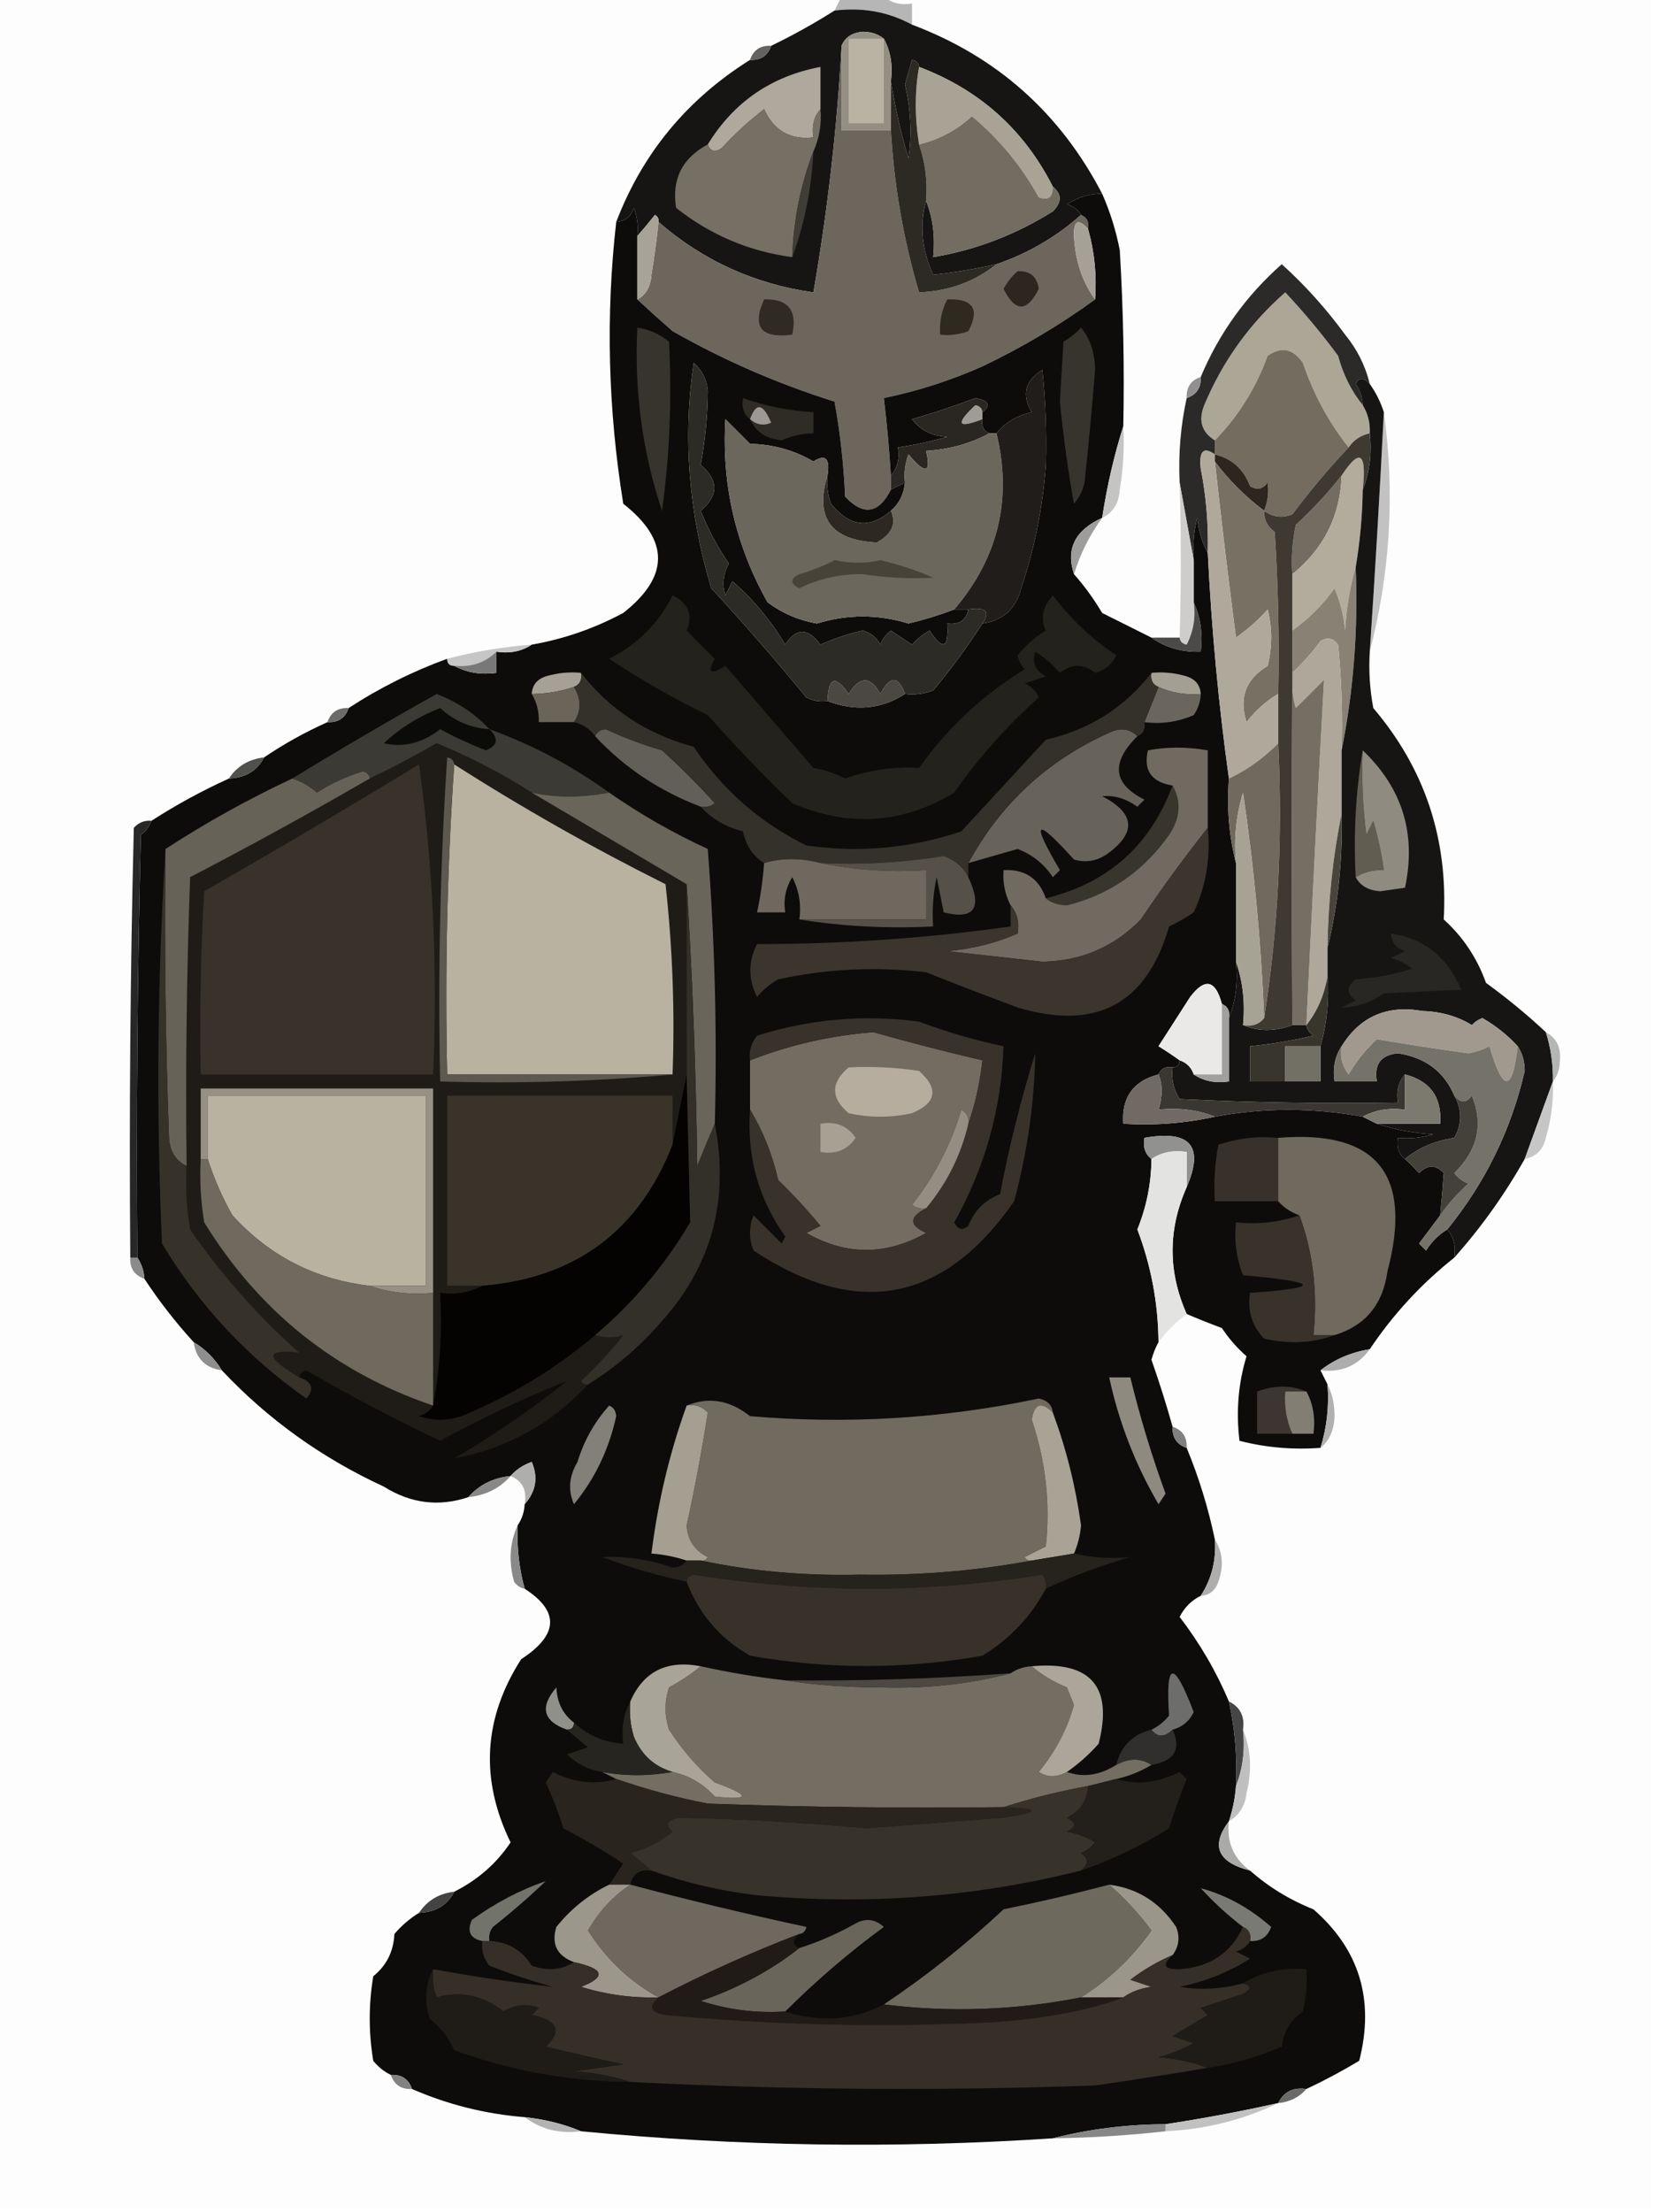 <?xml version="1.0" encoding="UTF-8"?>
<!DOCTYPE svg PUBLIC "-//W3C//DTD SVG 1.1//EN" "http://www.w3.org/Graphics/SVG/1.1/DTD/svg11.dtd">
<svg xmlns="http://www.w3.org/2000/svg" version="1.1" width="235px" height="314px" style="shape-rendering:geometricPrecision; text-rendering:geometricPrecision; image-rendering:optimizeQuality; fill-rule:evenodd; clip-rule:evenodd" xmlns:xlink="http://www.w3.org/1999/xlink">
<g><path style="opacity:1" fill="#fdfdfd" d="M -0.5,-0.5 C 39.5,-0.5 79.5,-0.5 119.5,-0.5C 119.167,0.167 118.833,0.833 118.5,1.5C 115.552,3.362 112.552,5.029 109.5,6.5C 107.973,6.427 106.973,7.094 106.5,8.5C 97.56,14.098 91.227,21.765 87.5,31.5C 85.996,44.736 86.329,58.069 88.5,71.5C 95.082,76.662 95.082,81.829 88.5,87C 84.376,89.207 80.043,90.707 75.5,91.5C 71.427,91.808 67.427,92.475 63.5,93.5C 58.558,95.304 53.891,97.638 49.5,100.5C 47.973,100.427 46.973,101.094 46.5,102.5C 43.304,103.929 40.304,105.595 37.5,107.5C 35.326,107.75 33.659,108.75 32.5,110.5C 28.638,112.262 24.972,114.262 21.5,116.5C 20.504,116.414 19.671,116.748 19,117.5C 18.5,137.831 18.333,158.164 18.5,178.5C 18.427,180.027 19.094,181.027 20.5,181.5C 22.592,184.681 24.925,187.681 27.5,190.5C 27.833,192.833 29.167,194.167 31.5,194.5C 38.041,201.449 45.708,206.949 54.5,211C 58.312,213.399 62.312,213.899 66.5,212.5C 68.967,212.245 70.967,211.245 72.5,209.5C 74.177,210.183 74.843,211.517 74.5,213.5C 74.443,214.609 74.11,215.609 73.5,216.5C 72.366,218.966 72.199,221.633 73,224.5C 73.383,225.056 73.883,225.389 74.5,225.5C 79.477,228.709 79.311,232.043 74,235.5C 68.635,243.886 68.135,252.553 72.5,261.5C 70.51,264.483 67.843,266.816 64.5,268.5C 62.326,268.75 60.659,269.75 59.5,271.5C 58.206,272.29 57.039,273.29 56,274.5C 55.887,276.974 54.887,278.974 53,280.5C 52.333,284.5 52.333,288.5 53,292.5C 53.708,293.381 54.542,294.047 55.5,294.5C 55.973,295.906 56.973,296.573 58.5,296.5C 63.593,298.719 68.926,300.053 74.5,300.5C 76.78,302.223 79.447,302.889 82.5,302.5C 104.807,304.653 127.14,304.986 149.5,303.5C 154.854,303.431 160.187,303.098 165.5,302.5C 171.212,302.224 176.545,300.89 181.5,298.5C 183.153,298.34 184.486,297.674 185.5,296.5C 188.025,295.319 190.525,293.986 193,292.5C 195.208,283.869 193.041,276.702 186.5,271C 183.102,269.643 180.102,267.81 177.5,265.5C 175.15,263.787 174.15,261.453 174.5,258.5C 175.966,257.653 176.8,256.32 177,254.5C 177.805,251.304 177.638,248.304 176.5,245.5C 176.771,243.62 176.104,242.287 174.5,241.5C 172.695,237.227 170.361,233.227 167.5,229.5C 168.188,228.145 169.188,227.145 170.5,226.5C 171.75,226.423 172.583,225.756 173,224.5C 173.789,222.288 173.622,220.288 172.5,218.5C 171.565,214.031 170.232,209.697 168.5,205.5C 168.573,203.973 167.906,202.973 166.5,202.5C 165.607,199.32 164.607,196.154 163.5,193C 163.743,192.098 164.077,191.265 164.5,190.5C 165.667,188.959 167,187.625 168.5,186.5C 170.042,187.163 171.709,187.83 173.5,188.5C 174.48,189.981 175.647,191.315 177,192.5C 175.827,196.336 175.494,200.336 176,204.5C 179.73,205.46 183.563,205.793 187.5,205.5C 188.765,204.486 189.431,202.986 189.5,201C 189.492,199.293 189.158,197.793 188.5,196.5C 188.167,195.833 187.833,195.167 187.5,194.5C 190.491,194.834 192.824,193.834 194.5,191.5C 197.811,186.555 201.811,182.222 206.5,178.5C 210.312,174.223 213.645,169.557 216.5,164.5C 218.132,164.175 219.132,163.175 219.5,161.5C 220.269,158.885 220.603,156.219 220.5,153.5C 221.147,152.726 221.48,151.726 221.5,150.5C 221.66,148.645 220.993,147.312 219.5,146.5C 216.856,144.031 214.023,141.698 211,139.5C 209.744,135.984 207.744,132.984 205,130.5C 205.639,119.084 202.306,109.084 195,100.5C 194.503,97.854 194.336,95.187 194.5,92.5C 197.415,81.279 198.082,69.945 196.5,58.5C 196.011,57.005 195.345,55.672 194.5,54.5C 193.872,51.91 192.705,49.577 191,47.5C 188.3,43.805 185.3,40.472 182,37.5C 176.932,41.98 173.098,47.313 170.5,53.5C 169.094,53.973 168.427,54.973 168.5,56.5C 167.64,60.434 167.307,64.434 167.5,68.5C 167.72,76.035 167.72,83.368 167.5,90.5C 166.167,90.5 164.833,90.5 163.5,90.5C 161.193,89.347 158.86,88.18 156.5,87C 155.303,84.985 153.97,83.151 152.5,81.5C 153.382,78.615 154.716,75.948 156.5,73.5C 158.045,72.77 158.878,71.437 159,69.5C 159.498,66.518 159.665,63.518 159.5,60.5C 159.666,52.16 159.5,43.827 159,35.5C 158.458,32.708 157.624,30.042 156.5,27.5C 150.53,16.027 141.53,8.027 129.5,3.5C 129.5,2.5 129.5,1.5 129.5,0.5C 127.901,0.768 126.568,0.434 125.5,-0.5C 161.833,-0.5 198.167,-0.5 234.5,-0.5C 234.5,104.167 234.5,208.833 234.5,313.5C 156.167,313.5 77.833,313.5 -0.5,313.5C -0.5,208.833 -0.5,104.167 -0.5,-0.5 Z"/></g>
<g><path style="opacity:1" fill="#b6b6b6" d="M 119.5,-0.5 C 121.5,-0.5 123.5,-0.5 125.5,-0.5C 126.568,0.434 127.901,0.768 129.5,0.5C 129.5,1.5 129.5,2.5 129.5,3.5C 126.154,1.676 122.487,1.01 118.5,1.5C 118.833,0.833 119.167,0.167 119.5,-0.5 Z"/></g>
<g><path style="opacity:1" fill="#171513" d="M 118.5,1.5 C 122.487,1.01 126.154,1.676 129.5,3.5C 141.53,8.027 150.53,16.027 156.5,27.5C 154.692,27.491 153.025,27.991 151.5,29C 152.416,29.278 153.082,29.778 153.5,30.5C 150.039,33.6 146.039,35.934 141.5,37.5C 138.454,38.184 135.454,38.684 132.5,39C 130.875,35.457 130.541,31.957 131.5,28.5C 132.473,30.948 132.806,33.615 132.5,36.5C 138.561,35.474 144.228,33.307 149.5,30C 150.791,28.708 150.791,27.542 149.5,26.5C 145.387,18.389 139.054,12.722 130.5,9.5C 130.44,8.957 130.107,8.624 129.5,8.5C 129.167,9.667 128.833,10.833 128.5,12C 129.333,15.484 129.499,18.984 129,22.5C 127.907,18.831 127.074,15.165 126.5,11.5C 126.795,9.265 126.461,7.265 125.5,5.5C 124.726,4.853 123.726,4.52 122.5,4.5C 120.97,4.64 119.97,5.307 119.5,6.5C 118.866,18.109 117.532,29.776 115.5,41.5C 107.163,40.331 99.83,36.997 93.5,31.5C 93.565,31.062 93.399,30.728 93,30.5C 92.148,31.571 91.315,32.571 90.5,33.5C 90.657,32.127 90.49,30.793 90,29.5C 89.583,30.756 88.75,31.423 87.5,31.5C 91.227,21.765 97.56,14.098 106.5,8.5C 108.027,8.573 109.027,7.906 109.5,6.5C 112.552,5.029 115.552,3.362 118.5,1.5 Z"/></g>
<g><path style="opacity:1" fill="#636260" d="M 109.5,6.5 C 109.027,7.906 108.027,8.573 106.5,8.5C 106.973,7.094 107.973,6.427 109.5,6.5 Z"/></g>
<g><path style="opacity:1" fill="#aea99c" d="M 116.5,15.5 C 115.566,16.568 115.232,17.901 115.5,19.5C 112.208,19.88 109.875,18.547 108.5,15.5C 106.35,17.149 104.35,18.982 102.5,21C 101.563,21.692 100.897,21.525 100.5,20.5C 104.192,14.478 109.526,10.812 116.5,9.5C 116.5,11.5 116.5,13.5 116.5,15.5 Z"/></g>
<g><path style="opacity:1" fill="#757063" d="M 116.5,15.5 C 116.675,17.621 116.341,19.621 115.5,21.5C 113.678,26.206 112.678,31.206 112.5,36.5C 106.367,35.684 100.867,33.351 96,29.5C 95.358,25.45 96.858,22.45 100.5,20.5C 100.897,21.525 101.563,21.692 102.5,21C 104.35,18.982 106.35,17.149 108.5,15.5C 109.875,18.547 112.208,19.88 115.5,19.5C 115.232,17.901 115.566,16.568 116.5,15.5 Z"/></g>
<g><path style="opacity:1" fill="#958f83" d="M 125.5,5.5 C 126.461,7.265 126.795,9.265 126.5,11.5C 126.5,13.833 126.5,16.167 126.5,18.5C 124.167,18.5 121.833,18.5 119.5,18.5C 119.5,14.5 119.5,10.5 119.5,6.5C 119.97,5.307 120.97,4.64 122.5,4.5C 123.726,4.52 124.726,4.853 125.5,5.5 Z"/></g>
<g><path style="opacity:1" fill="#b9b3a3" d="M 125.5,5.5 C 125.5,9.5 125.5,13.5 125.5,17.5C 123.833,17.5 122.167,17.5 120.5,17.5C 120.5,13.5 120.5,9.5 120.5,5.5C 122.167,5.5 123.833,5.5 125.5,5.5 Z"/></g>
<g><path style="opacity:1" fill="#a9a395" d="M 130.5,9.5 C 139.054,12.722 145.387,18.389 149.5,26.5C 149.483,28.028 148.816,28.528 147.5,28C 145.015,23.523 141.848,19.689 138,16.5C 135.853,18.477 133.353,19.811 130.5,20.5C 129.881,16.644 129.881,12.977 130.5,9.5 Z"/></g>
<g><path style="opacity:1" fill="#726c61" d="M 149.5,26.5 C 150.791,27.542 150.791,28.708 149.5,30C 144.228,33.307 138.561,35.474 132.5,36.5C 132.806,33.615 132.473,30.948 131.5,28.5C 131.721,25.721 131.388,23.055 130.5,20.5C 133.353,19.811 135.853,18.477 138,16.5C 141.848,19.689 145.015,23.523 147.5,28C 148.816,28.528 149.483,28.028 149.5,26.5 Z"/></g>
<g><path style="opacity:1" fill="#6c665c" d="M 119.5,6.5 C 119.5,10.5 119.5,14.5 119.5,18.5C 121.833,18.5 124.167,18.5 126.5,18.5C 126.965,26.401 128.299,34.068 130.5,41.5C 134.673,41.333 138.34,40 141.5,37.5C 146.039,35.934 150.039,33.6 153.5,30.5C 154.338,30.842 154.672,31.508 154.5,32.5C 153.105,30.946 152.439,31.279 152.5,33.5C 152.676,37.004 153.676,40.004 155.5,42.5C 150.51,46.122 145.177,49.288 139.5,52C 135.024,53.992 130.357,55.492 125.5,56.5C 125.942,60.154 126.276,63.821 126.5,67.5C 126.5,68.167 126.5,68.833 126.5,69.5C 124.778,72.91 122.611,73.243 120,70.5C 119.803,65.915 119.303,61.414 118.5,57C 110.453,54.475 102.786,51.141 95.5,47C 93.76,45.483 92.094,43.983 90.5,42.5C 91.725,41.848 92.392,40.681 92.5,39C 92.917,36.502 93.251,34.002 93.5,31.5C 99.83,36.997 107.163,40.331 115.5,41.5C 117.532,29.776 118.866,18.109 119.5,6.5 Z"/></g>
<g><path style="opacity:1" fill="#2d2923" d="M 130.5,9.5 C 129.881,12.977 129.881,16.644 130.5,20.5C 131.388,23.055 131.721,25.721 131.5,28.5C 130.541,31.957 130.875,35.457 132.5,39C 135.454,38.684 138.454,38.184 141.5,37.5C 138.34,40 134.673,41.333 130.5,41.5C 128.299,34.068 126.965,26.401 126.5,18.5C 126.5,16.167 126.5,13.833 126.5,11.5C 127.074,15.165 127.907,18.831 129,22.5C 129.499,18.984 129.333,15.484 128.5,12C 128.833,10.833 129.167,9.667 129.5,8.5C 130.107,8.624 130.44,8.957 130.5,9.5 Z"/></g>
<g><path style="opacity:1" fill="#0d0c0a" d="M 156.5,27.5 C 157.624,30.042 158.458,32.708 159,35.5C 159.5,43.827 159.666,52.16 159.5,60.5C 158.19,64.65 157.19,68.983 156.5,73.5C 152.65,75.248 151.317,77.915 152.5,81.5C 153.97,83.151 155.303,84.985 156.5,87C 158.86,88.18 161.193,89.347 163.5,90.5C 165.515,91.924 167.848,92.591 170.5,92.5C 170.802,89.941 170.468,87.607 169.5,85.5C 169.5,83.5 169.5,81.5 169.5,79.5C 169.338,77.473 169.505,75.473 170,73.5C 170.198,75.382 170.698,77.048 171.5,78.5C 172.036,89.344 173.036,100.011 174.5,110.5C 174.183,114.702 174.517,118.702 175.5,122.5C 175.5,127.167 175.5,131.833 175.5,136.5C 175.806,139.385 175.473,142.052 174.5,144.5C 174.672,143.508 174.338,142.842 173.5,142.5C 172.597,139.075 171.097,138.742 169,141.5C 167.5,143.833 166,146.167 164.5,148.5C 165.602,149.176 166.602,149.842 167.5,150.5C 167.5,151.167 167.167,151.5 166.5,151.5C 165.508,151.328 164.842,151.662 164.5,152.5C 160.907,153.43 159.241,155.763 159.5,159.5C 163.931,159.769 168.265,159.436 172.5,158.5C 179.47,157.2 186.47,157.2 193.5,158.5C 194.167,158.833 194.833,159.167 195.5,159.5C 197.969,160.317 200.635,160.817 203.5,161C 201.866,161.494 200.199,161.66 198.5,161.5C 198.263,162.791 198.596,163.791 199.5,164.5C 200.151,165.091 200.818,165.757 201.5,166.5C 202.72,165.289 203.887,165.289 205,166.5C 204.865,168.425 204.698,170.425 204.5,172.5C 203.524,173.815 202.524,175.148 201.5,176.5C 201.833,176.833 202.167,177.167 202.5,177.5C 203.288,176.23 204.288,175.23 205.5,174.5C 206.434,175.568 206.768,176.901 206.5,178.5C 201.811,182.222 197.811,186.555 194.5,191.5C 191.843,191.935 189.509,192.935 187.5,194.5C 187.833,195.167 188.167,195.833 188.5,196.5C 188.736,199.609 188.403,202.609 187.5,205.5C 183.563,205.793 179.73,205.46 176,204.5C 175.494,200.336 175.827,196.336 177,192.5C 175.647,191.315 174.48,189.981 173.5,188.5C 171.709,187.83 170.042,187.163 168.5,186.5C 165.833,180.5 165.833,174.5 168.5,168.5C 171.021,162.673 169.021,160.34 162.5,161.5C 162.263,162.791 162.596,163.791 163.5,164.5C 163.469,167.959 162.802,171.292 161.5,174.5C 163.456,179.657 164.456,184.991 164.5,190.5C 164.077,191.265 163.743,192.098 163.5,193C 164.607,196.154 165.607,199.32 166.5,202.5C 166.427,204.027 167.094,205.027 168.5,205.5C 170.232,209.697 171.565,214.031 172.5,218.5C 172.717,221.421 172.051,224.087 170.5,226.5C 169.188,227.145 168.188,228.145 167.5,229.5C 170.361,233.227 172.695,237.227 174.5,241.5C 175.36,245.434 175.693,249.434 175.5,253.5C 175.371,255.216 175.038,256.883 174.5,258.5C 171.886,261.983 172.886,264.316 177.5,265.5C 180.102,267.81 183.102,269.643 186.5,271C 193.041,276.702 195.208,283.869 193,292.5C 190.525,293.986 188.025,295.319 185.5,296.5C 183.62,296.229 182.287,296.896 181.5,298.5C 176.202,299.685 170.869,300.685 165.5,301.5C 159.949,301.527 154.616,302.194 149.5,303.5C 127.14,304.986 104.807,304.653 82.5,302.5C 80.039,301.469 77.373,300.802 74.5,300.5C 68.926,300.053 63.593,298.719 58.5,296.5C 58.027,295.094 57.027,294.427 55.5,294.5C 54.542,294.047 53.708,293.381 53,292.5C 52.333,288.5 52.333,284.5 53,280.5C 54.887,278.974 55.887,276.974 56,274.5C 57.039,273.29 58.206,272.29 59.5,271.5C 61.848,271.408 63.514,270.408 64.5,268.5C 67.843,266.816 70.51,264.483 72.5,261.5C 68.135,252.553 68.635,243.886 74,235.5C 79.311,232.043 79.477,228.709 74.5,225.5C 73.701,222.57 73.368,219.57 73.5,216.5C 74.11,215.609 74.443,214.609 74.5,213.5C 76.105,211.692 76.439,209.692 75.5,207.5C 74.261,207.942 73.261,208.609 72.5,209.5C 70.033,209.755 68.033,210.755 66.5,212.5C 62.312,213.899 58.312,213.399 54.5,211C 45.708,206.949 38.041,201.449 31.5,194.5C 30.5,192.833 29.167,191.5 27.5,190.5C 24.925,187.681 22.592,184.681 20.5,181.5C 20.443,180.391 20.11,179.391 19.5,178.5C 19.333,158.497 19.5,138.497 20,118.5C 20.717,117.956 21.217,117.289 21.5,116.5C 24.972,114.262 28.638,112.262 32.5,110.5C 34.848,110.408 36.514,109.408 37.5,107.5C 40.304,105.595 43.304,103.929 46.5,102.5C 48.027,102.573 49.027,101.906 49.5,100.5C 53.891,97.638 58.558,95.304 63.5,93.5C 63.5,94.167 63.833,94.5 64.5,94.5C 66.265,95.461 68.265,95.795 70.5,95.5C 70.5,94.5 70.5,93.5 70.5,92.5C 72.415,92.784 74.081,92.451 75.5,91.5C 80.043,90.707 84.376,89.207 88.5,87C 95.082,81.829 95.082,76.662 88.5,71.5C 86.329,58.069 85.996,44.736 87.5,31.5C 88.75,31.423 89.583,30.756 90,29.5C 90.49,30.793 90.657,32.127 90.5,33.5C 90.5,36.5 90.5,39.5 90.5,42.5C 92.094,43.983 93.76,45.483 95.5,47C 102.786,51.141 110.453,54.475 118.5,57C 119.303,61.414 119.803,65.915 120,70.5C 122.611,73.243 124.778,72.91 126.5,69.5C 127.167,69.167 127.833,68.833 128.5,68.5C 128.34,70.153 127.674,71.486 126.5,72.5C 123.471,75.123 120.638,74.79 118,71.5C 117.51,70.207 117.343,68.873 117.5,67.5C 117.881,65.058 117.214,64.391 115.5,65.5C 112.763,63.898 109.763,63.065 106.5,63C 105.333,61.833 104.167,60.667 103,59.5C 102.455,68.778 104.455,77.445 109,85.5C 111.098,87.049 113.432,88.049 116,88.5C 120.333,87.167 124.667,87.167 129,88.5C 131.226,87.967 133.393,87.3 135.5,86.5C 136.167,86.5 136.833,86.5 137.5,86.5C 137.179,88.048 136.179,88.715 134.5,88.5C 134.725,92.056 133.892,92.389 132,89.5C 131.05,90.022 130.216,90.689 129.5,91.5C 128.5,90.833 127.5,90.167 126.5,89.5C 125.808,90.025 125.308,90.692 125,91.5C 124.481,90.484 123.647,89.818 122.5,89.5C 120.432,89.967 118.432,90.634 116.5,91.5C 114.714,89.078 113.048,89.078 111.5,91.5C 109.462,88.075 106.962,85.075 104,82.5C 103.667,83.167 103.333,83.833 103,84.5C 102.504,82.965 102.67,81.465 103.5,80C 101.884,77.655 100.551,75.155 99.5,72.5C 102.06,70.326 102.06,68.159 99.5,66C 100.138,62.459 100.472,58.959 100.5,55.5C 100.363,53.893 99.696,52.559 98.5,51.5C 96.943,62.106 97.776,72.772 101,83.5C 105.592,88.466 110.092,93.632 114.5,99C 115.448,99.483 116.448,99.65 117.5,99.5C 121.43,101.005 125.097,100.672 128.5,98.5C 129.873,98.657 131.207,98.49 132.5,98C 135.051,94.956 137.384,91.789 139.5,88.5C 142.415,88.087 144.248,86.421 145,83.5C 146.889,77.887 148.056,72.054 148.5,66C 148.628,61.43 148.461,56.93 148,52.5C 145.535,54.055 145.035,56.055 146.5,58.5C 144.345,59.001 142.678,60.001 141.5,61.5C 141.167,61.5 140.833,61.5 140.5,61.5C 139.662,61.158 139.328,60.492 139.5,59.5C 139.5,59.167 139.5,58.833 139.5,58.5C 140.751,57.528 140.418,56.861 138.5,56.5C 135.546,57.625 132.546,58.625 129.5,59.5C 130.714,61.069 132.381,61.902 134.5,62C 132.187,62.662 129.854,63.162 127.5,63.5C 127.768,65.099 127.434,66.432 126.5,67.5C 126.276,63.821 125.942,60.154 125.5,56.5C 130.357,55.492 135.024,53.992 139.5,52C 145.177,49.288 150.51,46.122 155.5,42.5C 155.747,39.061 155.414,35.728 154.5,32.5C 154.672,31.508 154.338,30.842 153.5,30.5C 153.082,29.778 152.416,29.278 151.5,29C 153.025,27.991 154.692,27.491 156.5,27.5 Z"/></g>
<g><path style="opacity:1" fill="#403c36" d="M 115.5,21.5 C 115.237,26.77 114.237,31.77 112.5,36.5C 112.678,31.206 113.678,26.206 115.5,21.5 Z"/></g>
<g><path style="opacity:1" fill="#a6a196" d="M 154.5,32.5 C 155.414,35.728 155.747,39.061 155.5,42.5C 153.676,40.004 152.676,37.004 152.5,33.5C 152.439,31.279 153.105,30.946 154.5,32.5 Z"/></g>
<g><path style="opacity:1" fill="#a7a398" d="M 93.5,31.5 C 93.251,34.002 92.917,36.502 92.5,39C 92.392,40.681 91.725,41.848 90.5,42.5C 90.5,39.5 90.5,36.5 90.5,33.5C 91.315,32.571 92.148,31.571 93,30.5C 93.399,30.728 93.565,31.062 93.5,31.5 Z"/></g>
<g><path style="opacity:1" fill="#2c261e" d="M 144.5,38.5 C 146.252,38.418 147.252,39.251 147.5,41C 145.833,44.333 144.167,44.333 142.5,41C 143.056,39.989 143.722,39.156 144.5,38.5 Z"/></g>
<g><path style="opacity:1" fill="#aca697" d="M 193.5,57.5 C 194.234,58.708 194.567,60.041 194.5,61.5C 193.222,61.782 192.222,62.449 191.5,63.5C 188.697,59.995 186.53,55.995 185,51.5C 183.604,49.473 181.938,49.14 180,50.5C 178.312,55.11 175.812,59.11 172.5,62.5C 170.623,61.341 170.123,59.674 171,57.5C 173.62,51.246 177.453,45.913 182.5,41.5C 185.159,44.329 187.659,47.329 190,50.5C 190.728,53.187 191.895,55.52 193.5,57.5 Z"/></g>
<g><path style="opacity:1" fill="#302b22" d="M 108.5,42.5 C 111.91,42.384 113.244,44.05 112.5,47.5C 108.065,48.078 106.732,46.411 108.5,42.5 Z"/></g>
<g><path style="opacity:1" fill="#2f2a20" d="M 134.5,42.5 C 138.161,42.35 139.161,43.85 137.5,47C 136.207,47.49 134.873,47.657 133.5,47.5C 133.366,45.709 133.699,44.042 134.5,42.5 Z"/></g>
<g><path style="opacity:1" fill="#2b2a28" d="M 194.5,54.5 C 193.637,53.537 192.97,53.537 192.5,54.5C 193.127,55.417 193.461,56.417 193.5,57.5C 191.895,55.52 190.728,53.187 190,50.5C 187.659,47.329 185.159,44.329 182.5,41.5C 177.453,45.913 173.62,51.246 171,57.5C 170.123,59.674 170.623,61.341 172.5,62.5C 172.5,63.167 172.5,63.833 172.5,64.5C 170.899,63.357 170.233,64.024 170.5,66.5C 171.274,70.465 171.607,74.465 171.5,78.5C 170.698,77.048 170.198,75.382 170,73.5C 169.505,75.473 169.338,77.473 169.5,79.5C 168.833,75.833 168.167,72.167 167.5,68.5C 167.307,64.434 167.64,60.434 168.5,56.5C 169.906,56.027 170.573,55.027 170.5,53.5C 173.098,47.313 176.932,41.98 182,37.5C 185.3,40.472 188.3,43.805 191,47.5C 192.705,49.577 193.872,51.91 194.5,54.5 Z"/></g>
<g><path style="opacity:1" fill="#736c5f" d="M 191.5,63.5 C 188.668,66.501 186.002,69.668 183.5,73C 182.072,73.579 180.738,73.412 179.5,72.5C 180.028,71.153 180.195,69.819 180,68.5C 179.282,69.451 178.449,69.617 177.5,69C 176.589,66.585 174.922,65.085 172.5,64.5C 172.5,63.833 172.5,63.167 172.5,62.5C 175.812,59.11 178.312,55.11 180,50.5C 181.938,49.14 183.604,49.473 185,51.5C 186.53,55.995 188.697,59.995 191.5,63.5 Z"/></g>
<g><path style="opacity:1" fill="#918f90" d="M 170.5,53.5 C 170.573,55.027 169.906,56.027 168.5,56.5C 168.427,54.973 169.094,53.973 170.5,53.5 Z"/></g>
<g><path style="opacity:1" fill="#36342d" d="M 153.5,46.5 C 154.794,48.048 155.461,50.048 155.5,52.5C 155.066,57.84 154.566,63.173 154,68.5C 153.751,69.624 153.251,70.624 152.5,71.5C 151.662,66.921 150.996,62.088 150.5,57C 150.667,54.167 150.833,51.333 151,48.5C 151.995,47.934 152.828,47.267 153.5,46.5 Z"/></g>
<g><path style="opacity:1" fill="#9f9c95" d="M 139.5,58.5 C 139.5,58.833 139.5,59.167 139.5,59.5C 135.942,60.871 135.608,60.204 138.5,57.5C 139.107,57.624 139.44,57.957 139.5,58.5 Z"/></g>
<g><path style="opacity:1" fill="#2f2c26" d="M 106.5,59.5 C 105.596,58.791 105.263,57.791 105.5,56.5C 108.684,57.643 112.017,58.309 115.5,58.5C 115.5,59.5 115.5,60.5 115.5,61.5C 113.94,61.519 112.44,61.852 111,62.5C 108.815,62.302 107.315,61.302 106.5,59.5 Z"/></g>
<g><path style="opacity:1" fill="#9d9892" d="M 106.5,59.5 C 107.354,57.066 108.354,57.233 109.5,60C 108.423,60.47 107.423,60.303 106.5,59.5 Z"/></g>
<g><path style="opacity:1" fill="#37342d" d="M 90.5,46.5 C 92.17,46.751 93.67,47.418 95,48.5C 95.42,56.673 95.087,64.673 94,72.5C 91.21,64.13 90.043,55.464 90.5,46.5 Z"/></g>
<g><path style="opacity:1" fill="#2a2621" d="M 139.5,58.5 C 139.44,57.957 139.107,57.624 138.5,57.5C 135.608,60.204 135.942,60.871 139.5,59.5C 139.328,60.492 139.662,61.158 140.5,61.5C 137.797,62.963 134.797,63.796 131.5,64C 132.236,67.199 131.403,67.365 129,64.5C 128.51,65.793 128.343,67.127 128.5,68.5C 127.833,68.833 127.167,69.167 126.5,69.5C 126.5,68.833 126.5,68.167 126.5,67.5C 127.434,66.432 127.768,65.099 127.5,63.5C 129.854,63.162 132.187,62.662 134.5,62C 132.381,61.902 130.714,61.069 129.5,59.5C 132.546,58.625 135.546,57.625 138.5,56.5C 140.418,56.861 140.751,57.528 139.5,58.5 Z"/></g>
<g><path style="opacity:1" fill="#c4c4c3" d="M 159.5,60.5 C 159.665,63.518 159.498,66.518 159,69.5C 158.878,71.437 158.045,72.77 156.5,73.5C 157.19,68.983 158.19,64.65 159.5,60.5 Z"/></g>
<g><path style="opacity:1" fill="#6c675d" d="M 117.5,67.5 C 115.665,73.52 117.998,76.686 124.5,77C 126.65,75.808 127.317,74.308 126.5,72.5C 127.674,71.486 128.34,70.153 128.5,68.5C 128.343,67.127 128.51,65.793 129,64.5C 131.403,67.365 132.236,67.199 131.5,64C 134.797,63.796 137.797,62.963 140.5,61.5C 140.833,61.5 141.167,61.5 141.5,61.5C 143.749,70.839 141.749,79.173 135.5,86.5C 133.393,87.3 131.226,87.967 129,88.5C 124.667,87.167 120.333,87.167 116,88.5C 113.432,88.049 111.098,87.049 109,85.5C 104.455,77.445 102.455,68.778 103,59.5C 104.167,60.667 105.333,61.833 106.5,63C 109.763,63.065 112.763,63.898 115.5,65.5C 117.214,64.391 117.881,65.058 117.5,67.5 Z"/></g>
<g><path style="opacity:1" fill="#2c261f" d="M 172.5,65.5 C 172.5,65.167 172.5,64.833 172.5,64.5C 174.922,65.085 176.589,66.585 177.5,69C 178.449,69.617 179.282,69.451 180,68.5C 180.195,69.819 180.028,71.153 179.5,72.5C 176.806,70.473 174.473,68.139 172.5,65.5 Z"/></g>
<g><path style="opacity:1" fill="#726d60" d="M 190.5,67.5 C 190.305,73.224 187.971,77.891 183.5,81.5C 183.337,79.143 183.503,76.81 184,74.5C 186.4,72.271 188.567,69.937 190.5,67.5 Z"/></g>
<g><path style="opacity:1" fill="#2d2821" d="M 117.5,67.5 C 117.343,68.873 117.51,70.207 118,71.5C 120.638,74.79 123.471,75.123 126.5,72.5C 127.317,74.308 126.65,75.808 124.5,77C 117.998,76.686 115.665,73.52 117.5,67.5 Z"/></g>
<g><path style="opacity:1" fill="#201d1a" d="M 139.5,88.5 C 140.66,86.797 139.993,86.131 137.5,86.5C 136.833,86.5 136.167,86.5 135.5,86.5C 141.749,79.173 143.749,70.839 141.5,61.5C 142.678,60.001 144.345,59.001 146.5,58.5C 145.035,56.055 145.535,54.055 148,52.5C 148.461,56.93 148.628,61.43 148.5,66C 148.056,72.054 146.889,77.887 145,83.5C 144.248,86.421 142.415,88.087 139.5,88.5 Z"/></g>
<g><path style="opacity:1" fill="#9d9d9c" d="M 156.5,73.5 C 154.716,75.948 153.382,78.615 152.5,81.5C 151.317,77.915 152.65,75.248 156.5,73.5 Z"/></g>
<g><path style="opacity:1" fill="#c2c2c2" d="M 196.5,58.5 C 198.082,69.945 197.415,81.279 194.5,92.5C 195.261,81.173 195.928,69.84 196.5,58.5 Z"/></g>
<g><path style="opacity:1" fill="#b3ac9c" d="M 193.5,69.5 C 193.448,73.198 193.114,76.865 192.5,80.5C 191.681,83.305 191.181,86.305 191,89.5C 190.808,87.423 190.308,85.423 189.5,83.5C 187.839,85.827 185.839,87.827 183.5,89.5C 183.5,86.833 183.5,84.167 183.5,81.5C 187.971,77.891 190.305,73.224 190.5,67.5C 193.083,63.557 194.083,64.223 193.5,69.5 Z"/></g>
<g><path style="opacity:1" fill="#484338" d="M 118.5,79.5 C 120.824,79.995 122.991,79.995 125,79.5C 127.584,80.104 130.084,80.937 132.5,82C 129.182,82.175 125.849,82.008 122.5,81.5C 119.334,81.449 116.334,82.116 113.5,83.5C 112.167,82.833 112.167,82.167 113.5,81.5C 115.336,80.972 117.003,80.306 118.5,79.5 Z"/></g>
<g><path style="opacity:1" fill="#777164" d="M 172.5,65.5 C 174.473,68.139 176.806,70.473 179.5,72.5C 179.461,73.756 179.961,74.756 181,75.5C 181.5,83.159 181.666,90.826 181.5,98.5C 179.807,99.475 178.307,100.808 177,102.5C 175.891,99.053 176.891,96.386 180,94.5C 180.667,91.833 180.667,89.167 180,86.5C 178.649,88.019 177.149,89.352 175.5,90.5C 174.417,82.171 173.417,73.838 172.5,65.5 Z"/></g>
<g><path style="opacity:1" fill="#cecdcb" d="M 167.5,68.5 C 168.167,72.167 168.833,75.833 169.5,79.5C 169.5,81.5 169.5,83.5 169.5,85.5C 169.799,87.604 169.466,89.604 168.5,91.5C 167.893,91.376 167.56,91.043 167.5,90.5C 167.72,83.368 167.72,76.035 167.5,68.5 Z"/></g>
<g><path style="opacity:1" fill="#898174" d="M 192.5,80.5 C 192.861,89.395 192.194,98.061 190.5,106.5C 190.666,101.489 190.499,96.489 190,91.5C 189.282,90.549 188.449,90.383 187.5,91C 186.267,92.667 184.933,94.167 183.5,95.5C 183.5,93.5 183.5,91.5 183.5,89.5C 185.839,87.827 187.839,85.827 189.5,83.5C 190.308,85.423 190.808,87.423 191,89.5C 191.181,86.305 191.681,83.305 192.5,80.5 Z"/></g>
<g><path style="opacity:1" fill="#2d2b25" d="M 137.5,86.5 C 139.993,86.131 140.66,86.797 139.5,88.5C 137.384,91.789 135.051,94.956 132.5,98C 131.207,98.49 129.873,98.657 128.5,98.5C 127.542,95.875 126.376,95.875 125,98.5C 123.62,95.942 122.12,95.942 120.5,98.5C 118.633,95.771 117.633,96.104 117.5,99.5C 116.448,99.65 115.448,99.483 114.5,99C 110.092,93.632 105.592,88.466 101,83.5C 97.776,72.772 96.943,62.106 98.5,51.5C 99.696,52.559 100.363,53.893 100.5,55.5C 100.472,58.959 100.138,62.459 99.5,66C 102.06,68.159 102.06,70.326 99.5,72.5C 100.551,75.155 101.884,77.655 103.5,80C 102.67,81.465 102.504,82.965 103,84.5C 103.333,83.833 103.667,83.167 104,82.5C 106.962,85.075 109.462,88.075 111.5,91.5C 113.048,89.078 114.714,89.078 116.5,91.5C 118.432,90.634 120.432,89.967 122.5,89.5C 123.647,89.818 124.481,90.484 125,91.5C 125.308,90.692 125.808,90.025 126.5,89.5C 127.5,90.167 128.5,90.833 129.5,91.5C 130.216,90.689 131.05,90.022 132,89.5C 133.892,92.389 134.725,92.056 134.5,88.5C 136.179,88.715 137.179,88.048 137.5,86.5 Z"/></g>
<g><path style="opacity:1" fill="#4c4a49" d="M 169.5,85.5 C 170.468,87.607 170.802,89.941 170.5,92.5C 167.848,92.591 165.515,91.924 163.5,90.5C 164.833,90.5 166.167,90.5 167.5,90.5C 167.56,91.043 167.893,91.376 168.5,91.5C 169.466,89.604 169.799,87.604 169.5,85.5 Z"/></g>
<g><path style="opacity:1" fill="#c6c6c6" d="M 75.5,91.5 C 74.081,92.451 72.415,92.784 70.5,92.5C 70.5,93.5 70.5,94.5 70.5,95.5C 68.265,95.795 66.265,95.461 64.5,94.5C 63.833,94.5 63.5,94.167 63.5,93.5C 67.427,92.475 71.427,91.808 75.5,91.5 Z"/></g>
<g><path style="opacity:1" fill="#787878" d="M 70.5,92.5 C 70.5,93.5 70.5,94.5 70.5,95.5C 68.265,95.795 66.265,95.461 64.5,94.5C 66.886,94.741 68.886,94.075 70.5,92.5 Z"/></g>
<g><path style="opacity:1" fill="#a6a197" d="M 82.5,95.5 C 82.672,96.492 82.338,97.158 81.5,97.5C 79.565,98.15 77.565,98.483 75.5,98.5C 75.577,97.25 76.244,96.417 77.5,96C 79.134,95.507 80.801,95.34 82.5,95.5 Z"/></g>
<g><path style="opacity:1" fill="#a49f93" d="M 163.5,95.5 C 165.199,95.34 166.866,95.507 168.5,96C 169.756,96.417 170.423,97.25 170.5,98.5C 168.379,98.675 166.379,98.341 164.5,97.5C 163.662,97.158 163.328,96.492 163.5,95.5 Z"/></g>
<g><path style="opacity:1" fill="#6b6559" d="M 81.5,97.5 C 82.562,99.234 82.562,100.901 81.5,102.5C 79.833,102.5 78.167,102.5 76.5,102.5C 76.567,101.041 76.234,99.708 75.5,98.5C 77.565,98.483 79.565,98.15 81.5,97.5 Z"/></g>
<g><path style="opacity:1" fill="#6b665d" d="M 164.5,97.5 C 166.379,98.341 168.379,98.675 170.5,98.5C 170.461,99.583 170.127,100.583 169.5,101.5C 167.257,102.474 164.924,102.808 162.5,102.5C 163.167,100.833 163.833,99.167 164.5,97.5 Z"/></g>
<g><path style="opacity:1" fill="#aea79a" d="M 190.5,106.5 C 190.5,109.5 190.5,112.5 190.5,115.5C 189.253,121.63 188.586,127.963 188.5,134.5C 188.5,135.833 188.5,137.167 188.5,138.5C 188.083,141.159 187.083,143.492 185.5,145.5C 186.27,129.131 187.103,112.798 188,96.5C 186.667,97.833 185.333,99.167 184,100.5C 183.506,98.866 183.34,97.199 183.5,95.5C 184.933,94.167 186.267,92.667 187.5,91C 188.449,90.383 189.282,90.549 190,91.5C 190.499,96.489 190.666,101.489 190.5,106.5 Z"/></g>
<g><path style="opacity:1" fill="#161513" d="M 194.5,54.5 C 195.345,55.672 196.011,57.005 196.5,58.5C 195.928,69.84 195.261,81.173 194.5,92.5C 194.336,95.187 194.503,97.854 195,100.5C 202.306,109.084 205.639,119.084 205,130.5C 207.744,132.984 209.744,135.984 211,139.5C 214.023,141.698 216.856,144.031 219.5,146.5C 220.219,148.764 220.552,151.097 220.5,153.5C 219.193,157.081 217.859,160.747 216.5,164.5C 213.645,169.557 210.312,174.223 206.5,178.5C 206.768,176.901 206.434,175.568 205.5,174.5C 210.905,167.856 214.572,160.356 216.5,152C 216.486,150.615 216.152,149.449 215.5,148.5C 214.086,146.946 212.419,145.612 210.5,144.5C 209.914,144.709 209.414,145.043 209,145.5C 206.959,144.248 204.625,143.581 202,143.5C 196.958,142.608 193.125,144.275 190.5,148.5C 189.549,149.919 189.216,151.585 189.5,153.5C 191.5,153.5 193.5,153.5 195.5,153.5C 195.085,151.052 196.085,149.719 198.5,149.5C 202.381,150.085 205.047,152.085 206.5,155.5C 207.623,157.518 207.623,159.518 206.5,161.5C 203.705,161.938 201.372,162.938 199.5,164.5C 198.596,163.791 198.263,162.791 198.5,161.5C 200.199,161.66 201.866,161.494 203.5,161C 200.635,160.817 197.969,160.317 195.5,159.5C 198.5,159.5 201.5,159.5 204.5,159.5C 204.759,155.763 203.093,153.43 199.5,152.5C 198.566,153.568 198.232,154.901 198.5,156.5C 188.161,156.666 177.828,156.5 167.5,156C 166.62,154.644 166.286,153.144 166.5,151.5C 167.167,151.5 167.5,151.167 167.5,150.5C 168.5,150.833 169.167,151.5 169.5,152.5C 170.919,153.451 172.585,153.784 174.5,153.5C 174.5,150.5 174.5,147.5 174.5,144.5C 175.473,142.052 175.806,139.385 175.5,136.5C 176.477,139.287 176.81,142.287 176.5,145.5C 178.662,146.417 180.995,146.417 183.5,145.5C 184.167,145.5 184.833,145.5 185.5,145.5C 185.611,146.117 185.944,146.617 186.5,147C 183.522,147.696 180.522,148.196 177.5,148.5C 177.5,150.167 177.5,151.833 177.5,153.5C 179.167,153.5 180.833,153.5 182.5,153.5C 184.167,153.5 185.833,153.5 187.5,153.5C 187.5,151.833 187.5,150.167 187.5,148.5C 188.414,145.272 188.747,141.939 188.5,138.5C 188.5,137.167 188.5,135.833 188.5,134.5C 189.996,128.395 190.663,122.062 190.5,115.5C 190.5,112.5 190.5,109.5 190.5,106.5C 192.194,98.061 192.861,89.395 192.5,80.5C 193.114,76.865 193.448,73.198 193.5,69.5C 194.473,67.052 194.806,64.385 194.5,61.5C 194.567,60.041 194.234,58.708 193.5,57.5C 193.461,56.417 193.127,55.417 192.5,54.5C 192.97,53.537 193.637,53.537 194.5,54.5 Z"/></g>
<g><path style="opacity:1" fill="#6b6c6a" d="M 49.5,100.5 C 49.027,101.906 48.027,102.573 46.5,102.5C 46.973,101.094 47.973,100.427 49.5,100.5 Z"/></g>
<g><path style="opacity:1" fill="#b0a99b" d="M 172.5,64.5 C 172.5,64.833 172.5,65.167 172.5,65.5C 173.417,73.838 174.417,82.171 175.5,90.5C 177.149,89.352 178.649,88.019 180,86.5C 180.667,89.167 180.667,91.833 180,94.5C 176.891,96.386 175.891,99.053 177,102.5C 178.307,100.808 179.807,99.475 181.5,98.5C 181.5,100.833 181.5,103.167 181.5,105.5C 179.389,107.631 177.056,109.298 174.5,110.5C 173.036,100.011 172.036,89.344 171.5,78.5C 171.607,74.465 171.274,70.465 170.5,66.5C 170.233,64.024 170.899,63.357 172.5,64.5 Z"/></g>
<g><path style="opacity:1" fill="#3c3a35" d="M 69.5,103.5 C 75.618,105.725 81.285,108.725 86.5,112.5C 82.607,113.24 78.94,113.24 75.5,112.5C 71.247,109.789 66.747,107.456 62,105.5C 58.901,107.299 55.734,108.966 52.5,110.5C 52.44,109.957 52.107,109.624 51.5,109.5C 49.172,110.217 47.005,111.217 45,112.5C 43.923,111.571 42.756,110.904 41.5,110.5C 48.204,106.394 55.038,102.394 62,98.5C 64.939,99.623 67.439,101.289 69.5,103.5 Z"/></g>
<g><path style="opacity:1" fill="#0b0b09" d="M 69.5,103.5 C 70.85,104.824 70.683,105.824 69,106.5C 66.773,105.637 64.607,104.637 62.5,103.5C 59.973,105.471 57.307,106.137 54.5,105.5C 56.794,103.347 59.46,101.68 62.5,100.5C 64.487,102.327 66.82,103.327 69.5,103.5 Z"/></g>
<g><path style="opacity:1" fill="#615f57" d="M 99.5,114.5 C 93.631,112.268 88.631,108.934 84.5,104.5C 84.735,103.903 85.235,103.57 86,103.5C 88.589,104.697 91.256,105.697 94,106.5C 96.648,108.896 99.148,111.396 101.5,114C 100.906,114.464 100.239,114.631 99.5,114.5 Z"/></g>
<g><path style="opacity:1" fill="#68635a" d="M 161.5,104.5 C 157.695,108.256 158.029,111.256 162.5,113.5C 162.167,113.833 161.833,114.167 161.5,114.5C 159.922,113.36 158.256,112.86 156.5,113C 161.067,115.382 161.4,118.049 157.5,121C 155.956,122.187 154.289,122.52 152.5,122C 146.974,115.883 146.308,116.383 150.5,123.5C 150.167,123.833 149.833,124.167 149.5,124.5C 148.238,122.619 146.571,121.286 144.5,120.5C 142.149,121.173 139.816,121.84 137.5,122.5C 142.057,114.112 148.724,107.945 157.5,104C 159.066,103.235 160.399,103.402 161.5,104.5 Z"/></g>
<g><path style="opacity:1" fill="#50504d" d="M 37.5,107.5 C 36.514,109.408 34.848,110.408 32.5,110.5C 33.659,108.75 35.326,107.75 37.5,107.5 Z"/></g>
<g><path style="opacity:1" fill="#24221d" d="M 95.5,84.5 C 97.757,85.613 98.424,87.279 97.5,89.5C 98.833,90.833 100.167,92.167 101.5,93.5C 100.371,95.529 100.871,95.863 103,94.5C 107.137,99.308 111.304,104.141 115.5,109C 117.101,109.273 118.601,109.773 120,110.5C 123.522,109.271 127.022,108.771 130.5,109C 134.524,103.31 139.524,98.643 145.5,95C 144.978,94.439 144.645,93.772 144.5,93C 145.613,91.606 146.947,90.439 148.5,89.5C 147.708,87.805 148.042,86.138 149.5,84.5C 152.015,87.849 155.015,90.682 158.5,93C 157.902,94.301 156.902,95.135 155.5,95.5C 153.833,94.167 152.167,94.167 150.5,95.5C 149.481,94.313 148.314,93.313 147,92.5C 146.493,93.996 146.993,95.163 148.5,96C 147.5,96.333 146.5,96.667 145.5,97C 146.428,97.388 147.095,98.055 147.5,99C 142.955,103.043 138.955,107.543 135.5,112.5C 128.117,116.95 120.451,117.45 112.5,114C 108.38,110.045 104.38,105.878 100.5,101.5C 95.632,99.142 90.966,96.475 86.5,93.5C 90.494,91.506 93.494,88.506 95.5,84.5 Z"/></g>
<g><path style="opacity:1" fill="#746f62" d="M 183.5,95.5 C 183.34,97.199 183.506,98.866 184,100.5C 185.333,99.167 186.667,97.833 188,96.5C 187.103,112.798 186.27,129.131 185.5,145.5C 184.833,145.5 184.167,145.5 183.5,145.5C 183.4,128.638 183.4,111.971 183.5,95.5 Z"/></g>
<g><path style="opacity:1" fill="#1f1c17" d="M 75.5,112.5 C 82.869,116.848 90.202,121.181 97.5,125.5C 97.5,134.5 97.5,143.5 97.5,152.5C 96.833,155.833 96.167,159.167 95.5,162.5C 95.5,160.167 95.5,157.833 95.5,155.5C 84.833,155.5 74.167,155.5 63.5,155.5C 63.5,164.5 63.5,173.5 63.5,182.5C 65.167,182.5 66.833,182.5 68.5,182.5C 66.735,183.461 64.735,183.795 62.5,183.5C 62.821,189.026 62.488,194.36 61.5,199.5C 61.083,200.222 60.416,200.722 59.5,201C 61.5,201.667 63.5,201.667 65.5,201C 72.508,198.133 78.842,194.299 84.5,189.5C 85.955,189.93 87.288,189.93 88.5,189.5C 86.684,191.817 84.684,193.984 82.5,196C 82.728,196.399 83.062,196.565 83.5,196.5C 78.303,202.098 71.969,205.598 64.5,207C 70.108,203.724 75.442,200.057 80.5,196C 74.511,198.395 68.511,201.228 62.5,204.5C 56.04,201.436 49.707,198.103 43.5,194.5C 42.893,194.624 42.56,194.957 42.5,195.5C 37.605,192.612 37.605,191.446 42.5,192C 36.648,186.812 31.481,180.979 27,174.5C 26.502,171.518 26.335,168.518 26.5,165.5C 26.333,151.829 26.5,138.163 27,124.5C 35.644,120.006 44.144,115.339 52.5,110.5C 55.734,108.966 58.901,107.299 62,105.5C 66.747,107.456 71.247,109.789 75.5,112.5 Z"/></g>
<g><path style="opacity:1" fill="#bab2a1" d="M 64.5,108.5 C 74.145,114.66 84.145,120.326 94.5,125.5C 95.498,134.475 95.832,143.475 95.5,152.5C 84.833,152.5 74.167,152.5 63.5,152.5C 63.171,137.657 63.504,122.99 64.5,108.5 Z"/></g>
<g><path style="opacity:1" fill="#39322a" d="M 59.5,108.5 C 61.483,122.795 62.15,137.462 61.5,152.5C 50.5,152.5 39.5,152.5 28.5,152.5C 28.334,143.827 28.5,135.16 29,126.5C 39.28,120.613 49.447,114.613 59.5,108.5 Z"/></g>
<g><path style="opacity:1" fill="#34312a" d="M 82.5,95.5 C 86.56,100.718 91.894,104.218 98.5,106C 102.622,112.126 107.955,116.793 114.5,120C 122.017,121.073 129.35,120.406 136.5,118C 140.5,113.667 144.5,109.333 148.5,105C 154.718,103.563 159.718,100.397 163.5,95.5C 163.328,96.492 163.662,97.158 164.5,97.5C 163.833,99.167 163.167,100.833 162.5,102.5C 162.672,103.492 162.338,104.158 161.5,104.5C 160.399,103.402 159.066,103.235 157.5,104C 148.724,107.945 142.057,114.112 137.5,122.5C 137.5,123.167 137.5,123.833 137.5,124.5C 136.766,123.071 135.599,122.071 134,121.5C 128.215,122.434 122.382,122.768 116.5,122.5C 113.734,121.768 111.068,121.768 108.5,122.5C 106.915,121.526 105.915,120.026 105.5,118C 103.09,117.4 101.09,116.234 99.5,114.5C 100.239,114.631 100.906,114.464 101.5,114C 99.148,111.396 96.648,108.896 94,106.5C 91.256,105.697 88.589,104.697 86,103.5C 85.235,103.57 84.735,103.903 84.5,104.5C 83.778,103.449 82.778,102.782 81.5,102.5C 82.562,100.901 82.562,99.234 81.5,97.5C 82.338,97.158 82.672,96.492 82.5,95.5 Z"/></g>
<g><path style="opacity:1" fill="#4b4741" d="M 128.5,98.5 C 125.097,100.672 121.43,101.005 117.5,99.5C 117.633,96.104 118.633,95.771 120.5,98.5C 122.12,95.942 123.62,95.942 125,98.5C 126.376,95.875 127.542,95.875 128.5,98.5 Z"/></g>
<g><path style="opacity:1" fill="#666258" d="M 52.5,110.5 C 44.144,115.339 35.644,120.006 27,124.5C 26.5,138.163 26.333,151.829 26.5,165.5C 24.955,164.77 24.122,163.437 24,161.5C 23.5,147.837 23.333,134.171 23.5,120.5C 29.245,116.766 35.245,113.432 41.5,110.5C 42.756,110.904 43.923,111.571 45,112.5C 47.005,111.217 49.172,110.217 51.5,109.5C 52.107,109.624 52.44,109.957 52.5,110.5 Z"/></g>
<g><path style="opacity:1" fill="#69655b" d="M 75.5,112.5 C 78.94,113.24 82.607,113.24 86.5,112.5C 90.912,115.571 95.579,118.238 100.5,120.5C 101.499,133.483 101.832,146.483 101.5,159.5C 100.678,161.389 99.845,163.389 99,165.5C 98.831,151.994 98.331,138.66 97.5,125.5C 90.202,121.181 82.869,116.848 75.5,112.5 Z"/></g>
<g><path style="opacity:1" fill="#706a5e" d="M 181.5,105.5 C 182.148,118.876 181.481,131.876 179.5,144.5C 179.068,133.778 178.068,123.111 176.5,112.5C 175.513,115.768 175.18,119.102 175.5,122.5C 174.517,118.702 174.183,114.702 174.5,110.5C 177.056,109.298 179.389,107.631 181.5,105.5 Z"/></g>
<g><path style="opacity:1" fill="#615d50" d="M 193.5,106.5 C 193.334,110.514 193.501,114.514 194,118.5C 194.333,117.833 194.667,117.167 195,116.5C 195.662,118.813 196.162,121.146 196.5,123.5C 195.041,123.433 193.708,123.766 192.5,124.5C 192.177,118.31 192.51,112.31 193.5,106.5 Z"/></g>
<g><path style="opacity:1" fill="#38352c" d="M 166.5,111.5 C 167.764,113.772 167.598,116.105 166,118.5C 162.347,123.671 157.513,127.004 151.5,128.5C 150.274,128.48 149.274,128.147 148.5,127.5C 157.32,125.347 163.32,120.013 166.5,111.5 Z"/></g>
<g><path style="opacity:1" fill="#555048" d="M 137.5,124.5 C 139.534,128.908 138.367,130.575 134,129.5C 133.667,127.833 133.333,126.167 133,124.5C 132.503,126.81 132.337,129.143 132.5,131.5C 125.978,131.823 119.645,131.49 113.5,130.5C 119.5,130.5 125.5,130.5 131.5,130.5C 131.5,128.167 131.5,125.833 131.5,123.5C 126.305,123.821 121.305,123.487 116.5,122.5C 122.382,122.768 128.215,122.434 134,121.5C 135.599,122.071 136.766,123.071 137.5,124.5 Z"/></g>
<g><path style="opacity:1" fill="#908b80" d="M 193.5,106.5 C 199.134,111.866 201.134,118.366 199.5,126C 198.333,126.167 197.167,126.333 196,126.5C 194.319,126.392 193.152,125.725 192.5,124.5C 193.708,123.766 195.041,123.433 196.5,123.5C 196.162,121.146 195.662,118.813 195,116.5C 194.667,117.167 194.333,117.833 194,118.5C 193.501,114.514 193.334,110.514 193.5,106.5 Z"/></g>
<g><path style="opacity:1" fill="#6f685e" d="M 116.5,122.5 C 121.305,123.487 126.305,123.821 131.5,123.5C 131.5,125.833 131.5,128.167 131.5,130.5C 125.5,130.5 119.5,130.5 113.5,130.5C 113.799,128.396 113.466,126.396 112.5,124.5C 111.548,126.045 111.215,127.712 111.5,129.5C 110.167,129.5 108.833,129.5 107.5,129.5C 107.993,127.194 108.326,124.861 108.5,122.5C 111.068,121.768 113.734,121.768 116.5,122.5 Z"/></g>
<g><path style="opacity:1" fill="#716a60" d="M 171.5,117.5 C 168.197,121.651 165.03,125.985 162,130.5C 158.173,134.412 153.507,136.412 148,136.5C 143.5,136 139,135.5 134.5,135C 138.047,134.693 141.38,133.86 144.5,132.5C 144.768,130.901 144.434,129.568 143.5,128.5C 142.699,126.958 142.366,125.292 142.5,123.5C 145.522,123.342 147.522,124.675 148.5,127.5C 149.274,128.147 150.274,128.48 151.5,128.5C 157.513,127.004 162.347,123.671 166,118.5C 167.598,116.105 167.764,113.772 166.5,111.5C 163.497,111.012 162.331,109.345 163,106.5C 165.718,105.987 168.551,105.987 171.5,106.5C 171.5,110.167 171.5,113.833 171.5,117.5 Z"/></g>
<g><path style="opacity:1" fill="#4a453c" d="M 190.5,115.5 C 190.663,122.062 189.996,128.395 188.5,134.5C 188.586,127.963 189.253,121.63 190.5,115.5 Z"/></g>
<g><path style="opacity:1" fill="#a7a394" d="M 179.5,144.5 C 178.791,145.404 177.791,145.737 176.5,145.5C 176.81,142.287 176.477,139.287 175.5,136.5C 175.5,131.833 175.5,127.167 175.5,122.5C 175.18,119.102 175.513,115.768 176.5,112.5C 178.068,123.111 179.068,133.778 179.5,144.5 Z"/></g>
<g><path style="opacity:1" fill="#3e3a32" d="M 194.5,61.5 C 194.806,64.385 194.473,67.052 193.5,69.5C 194.083,64.223 193.083,63.557 190.5,67.5C 188.567,69.937 186.4,72.271 184,74.5C 183.503,76.81 183.337,79.143 183.5,81.5C 183.5,84.167 183.5,86.833 183.5,89.5C 183.5,91.5 183.5,93.5 183.5,95.5C 183.4,111.971 183.4,128.638 183.5,145.5C 180.995,146.417 178.662,146.417 176.5,145.5C 177.791,145.737 178.791,145.404 179.5,144.5C 181.481,131.876 182.148,118.876 181.5,105.5C 181.5,103.167 181.5,100.833 181.5,98.5C 181.666,90.826 181.5,83.159 181,75.5C 179.961,74.756 179.461,73.756 179.5,72.5C 180.738,73.412 182.072,73.579 183.5,73C 186.002,69.668 188.668,66.501 191.5,63.5C 192.222,62.449 193.222,61.782 194.5,61.5 Z"/></g>
<g><path style="opacity:1" fill="#292723" d="M 197.5,132.5 C 202.213,133.191 205.546,135.857 207.5,140.5C 203.952,140.619 200.285,140.785 196.5,141C 194.598,142.301 192.598,142.968 190.5,143C 191.167,142.667 191.833,142.333 192.5,142C 191.167,141 191.167,140 192.5,139C 195.226,138.818 197.893,138.318 200.5,137.5C 199.624,136.749 198.624,136.249 197.5,136C 198.167,135.667 198.833,135.333 199.5,135C 198.244,134.583 197.577,133.75 197.5,132.5 Z"/></g>
<g><path style="opacity:1" fill="#3c352d" d="M 171.5,117.5 C 171.922,121.712 171.256,125.712 169.5,129.5C 168.372,130.262 167.205,130.929 166,131.5C 162.82,142.51 155.653,146.343 144.5,143C 140.202,141.402 135.869,139.735 131.5,138C 124.433,137.161 117.433,137.494 110.5,139C 109.354,139.645 108.354,140.478 107.5,141.5C 106.223,138.966 106.223,136.466 107.5,134C 119.596,134.004 131.596,133.17 143.5,131.5C 143.5,130.5 143.5,129.5 143.5,128.5C 144.434,129.568 144.768,130.901 144.5,132.5C 141.38,133.86 138.047,134.693 134.5,135C 139,135.5 143.5,136 148,136.5C 153.507,136.412 158.173,134.412 162,130.5C 165.03,125.985 168.197,121.651 171.5,117.5 Z"/></g>
<g><path style="opacity:1" fill="#eae9e8" d="M 173.5,142.5 C 173.5,145.833 173.5,149.167 173.5,152.5C 172.167,152.5 170.833,152.5 169.5,152.5C 169.167,151.5 168.5,150.833 167.5,150.5C 166.602,149.842 165.602,149.176 164.5,148.5C 166,146.167 167.5,143.833 169,141.5C 171.097,138.742 172.597,139.075 173.5,142.5 Z"/></g>
<g><path style="opacity:1" fill="#a1998d" d="M 215.5,148.5 C 214.747,155.082 213.413,155.082 211.5,148.5C 210.554,148.987 209.554,149.32 208.5,149.5C 204.141,148.898 199.808,148.232 195.5,147.5C 193.937,148.945 192.604,150.611 191.5,152.5C 190.571,151.311 190.238,149.978 190.5,148.5C 193.125,144.275 196.958,142.608 202,143.5C 204.625,143.581 206.959,144.248 209,145.5C 209.414,145.043 209.914,144.709 210.5,144.5C 212.419,145.612 214.086,146.946 215.5,148.5 Z"/></g>
<g><path style="opacity:1" fill="#a19f9f" d="M 173.5,142.5 C 174.338,142.842 174.672,143.508 174.5,144.5C 174.5,147.5 174.5,150.5 174.5,153.5C 172.585,153.784 170.919,153.451 169.5,152.5C 170.833,152.5 172.167,152.5 173.5,152.5C 173.5,149.167 173.5,145.833 173.5,142.5 Z"/></g>
<g><path style="opacity:1" fill="#b3b6b2" d="M 219.5,146.5 C 220.993,147.312 221.66,148.645 221.5,150.5C 221.48,151.726 221.147,152.726 220.5,153.5C 220.552,151.097 220.219,148.764 219.5,146.5 Z"/></g>
<g><path style="opacity:1" fill="#38352d" d="M 188.5,138.5 C 188.747,141.939 188.414,145.272 187.5,148.5C 185.833,148.5 184.167,148.5 182.5,148.5C 182.5,150.167 182.5,151.833 182.5,153.5C 180.833,153.5 179.167,153.5 177.5,153.5C 177.5,151.833 177.5,150.167 177.5,148.5C 180.522,148.196 183.522,147.696 186.5,147C 185.944,146.617 185.611,146.117 185.5,145.5C 187.083,143.492 188.083,141.159 188.5,138.5 Z"/></g>
<g><path style="opacity:1" fill="#5d5950" d="M 64.5,108.5 C 63.504,122.99 63.171,137.657 63.5,152.5C 74.167,152.5 84.833,152.5 95.5,152.5C 84.679,153.495 73.679,153.828 62.5,153.5C 62.167,138.152 62.501,122.819 63.5,107.5C 64.107,107.624 64.44,107.957 64.5,108.5 Z"/></g>
<g><path style="opacity:1" fill="#726f64" d="M 187.5,148.5 C 187.5,150.167 187.5,151.833 187.5,153.5C 185.833,153.5 184.167,153.5 182.5,153.5C 182.5,151.833 182.5,150.167 182.5,148.5C 184.167,148.5 185.833,148.5 187.5,148.5 Z"/></g>
<g><path style="opacity:1" fill="#272727" d="M 21.5,116.5 C 21.217,117.289 20.717,117.956 20,118.5C 19.5,138.497 19.333,158.497 19.5,178.5C 19.167,178.5 18.833,178.5 18.5,178.5C 18.333,158.164 18.5,137.831 19,117.5C 19.671,116.748 20.504,116.414 21.5,116.5 Z"/></g>
<g><path style="opacity:1" fill="#bab2a1" d="M 52.5,182.5 C 44.765,181.605 38.265,178.272 33,172.5C 31.546,169.929 30.38,167.262 29.5,164.5C 29.5,161.5 29.5,158.5 29.5,155.5C 39.833,155.5 50.167,155.5 60.5,155.5C 60.5,164.5 60.5,173.5 60.5,182.5C 57.833,182.5 55.167,182.5 52.5,182.5 Z"/></g>
<g><path style="opacity:1" fill="#3a332a" d="M 95.5,162.5 C 90.699,174.743 81.699,181.409 68.5,182.5C 66.833,182.5 65.167,182.5 63.5,182.5C 63.5,173.5 63.5,164.5 63.5,155.5C 74.167,155.5 84.833,155.5 95.5,155.5C 95.5,157.833 95.5,160.167 95.5,162.5 Z"/></g>
<g><path style="opacity:1" fill="#3a3631" d="M 164.5,152.5 C 164.842,151.662 165.508,151.328 166.5,151.5C 166.286,153.144 166.62,154.644 167.5,156C 177.828,156.5 188.161,156.666 198.5,156.5C 198.232,154.901 198.566,153.568 199.5,152.5C 199.5,154.167 199.5,155.833 199.5,157.5C 197.265,157.205 195.265,157.539 193.5,158.5C 186.47,157.2 179.47,157.2 172.5,158.5C 170.052,157.527 167.385,157.194 164.5,157.5C 165.096,155.602 165.096,153.935 164.5,152.5 Z"/></g>
<g><path style="opacity:1" fill="#746c61" d="M 137.5,159.5 C 137.631,158.624 137.298,157.957 136.5,157.5C 135.012,162.483 132.679,166.983 129.5,171C 130.094,171.464 130.761,171.631 131.5,171.5C 129.069,172.741 129.069,173.908 131.5,175C 125.798,178.211 120.131,178.211 114.5,175C 115.167,174.667 115.833,174.333 116.5,174C 114.607,171.697 112.607,169.53 110.5,167.5C 109.672,163.862 108.339,160.529 106.5,157.5C 106.5,155.167 106.5,152.833 106.5,150.5C 112.091,148.311 117.924,146.978 124,146.5C 129.065,147.932 134.231,149.265 139.5,150.5C 139.142,153.689 138.475,156.689 137.5,159.5 Z"/></g>
<g><path style="opacity:1" fill="#b6ad9f" d="M 120.5,151.5 C 123.85,151.335 127.183,151.502 130.5,152C 133.326,154.522 132.993,156.522 129.5,158C 126.5,158.667 123.5,158.667 120.5,158C 117.939,155.844 117.939,153.677 120.5,151.5 Z"/></g>
<g><path style="opacity:1" fill="#7c796f" d="M 199.5,152.5 C 203.093,153.43 204.759,155.763 204.5,159.5C 201.5,159.5 198.5,159.5 195.5,159.5C 194.833,159.167 194.167,158.833 193.5,158.5C 195.265,157.539 197.265,157.205 199.5,157.5C 199.5,155.833 199.5,154.167 199.5,152.5 Z"/></g>
<g><path style="opacity:1" fill="#716a64" d="M 164.5,152.5 C 165.096,153.935 165.096,155.602 164.5,157.5C 167.385,157.194 170.052,157.527 172.5,158.5C 168.265,159.436 163.931,159.769 159.5,159.5C 159.241,155.763 160.907,153.43 164.5,152.5 Z"/></g>
<g><path style="opacity:1" fill="#c5c6c5" d="M 220.5,153.5 C 220.603,156.219 220.269,158.885 219.5,161.5C 219.132,163.175 218.132,164.175 216.5,164.5C 217.859,160.747 219.193,157.081 220.5,153.5 Z"/></g>
<g><path style="opacity:1" fill="#919190" d="M 168.5,168.5 C 168.5,166.833 168.5,165.167 168.5,163.5C 166.585,163.216 164.919,163.549 163.5,164.5C 162.596,163.791 162.263,162.791 162.5,161.5C 169.021,160.34 171.021,162.673 168.5,168.5 Z"/></g>
<g><path style="opacity:1" fill="#75726a" d="M 215.5,148.5 C 216.152,149.449 216.486,150.615 216.5,152C 214.572,160.356 210.905,167.856 205.5,174.5C 204.288,175.23 203.288,176.23 202.5,177.5C 202.167,177.167 201.833,176.833 201.5,176.5C 202.524,175.148 203.524,173.815 204.5,172.5C 205.596,170.897 206.93,169.397 208.5,168C 207.692,167.692 207.025,167.192 206.5,166.5C 209.828,163.245 210.661,159.578 209,155.5C 208.23,156.598 207.397,156.598 206.5,155.5C 205.047,152.085 202.381,150.085 198.5,149.5C 196.085,149.719 195.085,151.052 195.5,153.5C 193.5,153.5 191.5,153.5 189.5,153.5C 189.216,151.585 189.549,149.919 190.5,148.5C 190.238,149.978 190.571,151.311 191.5,152.5C 192.604,150.611 193.937,148.945 195.5,147.5C 199.808,148.232 204.141,148.898 208.5,149.5C 209.554,149.32 210.554,148.987 211.5,148.5C 213.413,155.082 214.747,155.082 215.5,148.5 Z"/></g>
<g><path style="opacity:1" fill="#36322a" d="M 23.5,120.5 C 23.333,134.171 23.5,147.837 24,161.5C 24.122,163.437 24.955,164.77 26.5,165.5C 26.335,168.518 26.502,171.518 27,174.5C 31.481,180.979 36.648,186.812 42.5,192C 37.605,191.446 37.605,192.612 42.5,195.5C 44.332,196.14 44.665,197.14 43.5,198.5C 35.099,192.6 28.266,185.267 23,176.5C 22.171,157.662 22.338,138.995 23.5,120.5 Z"/></g>
<g><path style="opacity:1" fill="#38312b" d="M 181.5,161.5 C 181.5,164.5 181.5,167.5 181.5,170.5C 178.5,170.5 175.5,170.5 172.5,170.5C 172.336,167.813 172.503,165.146 173,162.5C 175.719,161.556 178.552,161.223 181.5,161.5 Z"/></g>
<g><path style="opacity:1" fill="#6f695e" d="M 181.5,161.5 C 195.492,160.341 200.659,166.674 197,180.5C 196.353,185.169 193.853,188.169 189.5,189.5C 188.5,189.5 187.5,189.5 186.5,189.5C 187.117,183.402 186.45,177.735 184.5,172.5C 183.29,172.068 182.29,171.401 181.5,170.5C 181.5,167.5 181.5,164.5 181.5,161.5 Z"/></g>
<g><path style="opacity:1" fill="#040302" d="M 97.5,152.5 C 97.669,159.524 97.836,166.524 98,173.5C 94.357,179.636 89.857,184.969 84.5,189.5C 78.842,194.299 72.508,198.133 65.5,201C 63.5,201.667 61.5,201.667 59.5,201C 60.416,200.722 61.083,200.222 61.5,199.5C 62.488,194.36 62.821,189.026 62.5,183.5C 64.735,183.795 66.735,183.461 68.5,182.5C 81.699,181.409 90.699,174.743 95.5,162.5C 96.167,159.167 96.833,155.833 97.5,152.5 Z"/></g>
<g><path style="opacity:1" fill="#44413b" d="M 206.5,155.5 C 207.397,156.598 208.23,156.598 209,155.5C 210.661,159.578 209.828,163.245 206.5,166.5C 207.025,167.192 207.692,167.692 208.5,168C 206.93,169.397 205.596,170.897 204.5,172.5C 204.698,170.425 204.865,168.425 205,166.5C 203.887,165.289 202.72,165.289 201.5,166.5C 200.818,165.757 200.151,165.091 199.5,164.5C 201.372,162.938 203.705,161.938 206.5,161.5C 207.623,159.518 207.623,157.518 206.5,155.5 Z"/></g>
<g><path style="opacity:1" fill="#979185" d="M 61.5,183.5 C 58.287,183.81 55.287,183.477 52.5,182.5C 55.167,182.5 57.833,182.5 60.5,182.5C 60.5,173.5 60.5,164.5 60.5,155.5C 50.167,155.5 39.833,155.5 29.5,155.5C 29.5,158.5 29.5,161.5 29.5,164.5C 29.167,164.5 28.833,164.5 28.5,164.5C 28.5,161.167 28.5,157.833 28.5,154.5C 39.5,154.5 50.5,154.5 61.5,154.5C 61.5,164.167 61.5,173.833 61.5,183.5 Z"/></g>
<g><path style="opacity:1" fill="#332f29" d="M 97.5,125.5 C 98.331,138.66 98.831,151.994 99,165.5C 99.845,163.389 100.678,161.389 101.5,159.5C 103.585,170.25 101.085,179.583 94,187.5C 90.922,191.085 87.422,194.085 83.5,196.5C 83.062,196.565 82.728,196.399 82.5,196C 84.684,193.984 86.684,191.817 88.5,189.5C 87.288,189.93 85.955,189.93 84.5,189.5C 89.857,184.969 94.357,179.636 98,173.5C 97.836,166.524 97.669,159.524 97.5,152.5C 97.5,143.5 97.5,134.5 97.5,125.5 Z"/></g>
<g><path style="opacity:1" fill="#e3e3e2" d="M 168.5,168.5 C 165.833,174.5 165.833,180.5 168.5,186.5C 167,187.625 165.667,188.959 164.5,190.5C 164.456,184.991 163.456,179.657 161.5,174.5C 162.802,171.292 163.469,167.959 163.5,164.5C 164.919,163.549 166.585,163.216 168.5,163.5C 168.5,165.167 168.5,166.833 168.5,168.5 Z"/></g>
<g><path style="opacity:1" fill="#38322b" d="M 184.5,172.5 C 186.45,177.735 187.117,183.402 186.5,189.5C 187.5,189.5 188.5,189.5 189.5,189.5C 186.36,190.641 183.027,190.808 179.5,190C 177.771,188.211 177.104,186.044 177.5,183.5C 187.829,182.8 187.496,181.967 176.5,181C 175.565,178.619 175.232,176.119 175.5,173.5C 178.713,173.81 181.713,173.477 184.5,172.5 Z"/></g>
<g><path style="opacity:1" fill="#38322b" d="M 106.5,157.5 C 108.339,160.529 109.672,163.862 110.5,167.5C 112.607,169.53 114.607,171.697 116.5,174C 115.833,174.333 115.167,174.667 114.5,175C 120.131,178.211 125.798,178.211 131.5,175C 129.069,173.908 129.069,172.741 131.5,171.5C 134.454,167.966 136.454,163.966 137.5,159.5C 138.475,156.689 139.142,153.689 139.5,150.5C 134.231,149.265 129.065,147.932 124,146.5C 117.924,146.978 112.091,148.311 106.5,150.5C 106.33,149.178 106.663,148.011 107.5,147C 115.002,144.635 122.669,143.968 130.5,145C 134.417,146.479 138.417,147.646 142.5,148.5C 142.195,157.384 139.862,165.717 135.5,173.5C 136.002,174.521 136.668,174.688 137.5,174C 138.333,171.833 139.833,170.333 142,169.5C 143.285,162.74 144.952,156.074 147,149.5C 146.874,156.573 145.874,163.573 144,170.5C 134.029,184.872 121.696,187.205 107,177.5C 106.333,175.833 106.333,174.167 107,172.5C 108.333,173.833 109.667,175.167 111,176.5C 111.167,176.167 111.333,175.833 111.5,175.5C 107.69,170.129 106.023,164.129 106.5,157.5 Z"/></g>
<g><path style="opacity:1" fill="#948d81" d="M 137.5,159.5 C 136.454,163.966 134.454,167.966 131.5,171.5C 130.761,171.631 130.094,171.464 129.5,171C 132.679,166.983 135.012,162.483 136.5,157.5C 137.298,157.957 137.631,158.624 137.5,159.5 Z"/></g>
<g><path style="opacity:1" fill="#a7a093" d="M 116.5,159.5 C 118.665,159.116 120.332,159.783 121.5,161.5C 120.332,163.217 118.665,163.884 116.5,163.5C 116.5,162.167 116.5,160.833 116.5,159.5 Z"/></g>
<g><path style="opacity:1" fill="#6f695e" d="M 28.5,164.5 C 28.833,164.5 29.167,164.5 29.5,164.5C 30.38,167.262 31.546,169.929 33,172.5C 38.265,178.272 44.765,181.605 52.5,182.5C 55.287,183.477 58.287,183.81 61.5,183.5C 61.5,188.833 61.5,194.167 61.5,199.5C 47.609,194.787 36.775,186.121 29,173.5C 28.502,170.518 28.335,167.518 28.5,164.5 Z"/></g>
<g><path style="opacity:1" fill="#8b8b8b" d="M 18.5,178.5 C 18.833,178.5 19.167,178.5 19.5,178.5C 20.11,179.391 20.443,180.391 20.5,181.5C 19.094,181.027 18.427,180.027 18.5,178.5 Z"/></g>
<g><path style="opacity:1" fill="#8f8e8f" d="M 27.5,190.5 C 29.167,191.5 30.5,192.833 31.5,194.5C 29.167,194.167 27.833,192.833 27.5,190.5 Z"/></g>
<g><path style="opacity:1" fill="#adadad" d="M 194.5,191.5 C 192.824,193.834 190.491,194.834 187.5,194.5C 189.509,192.935 191.843,191.935 194.5,191.5 Z"/></g>
<g><path style="opacity:1" fill="#3c3532" d="M 185.5,197.5 C 184.5,197.5 183.5,197.5 182.5,197.5C 182.325,199.621 182.659,201.621 183.5,203.5C 181.833,203.5 180.167,203.5 178.5,203.5C 178.5,201.5 178.5,199.5 178.5,197.5C 181.005,196.583 183.338,196.583 185.5,197.5 Z"/></g>
<g><path style="opacity:1" fill="#b0b0ae" d="M 188.5,196.5 C 189.158,197.793 189.492,199.293 189.5,201C 189.431,202.986 188.765,204.486 187.5,205.5C 188.403,202.609 188.736,199.609 188.5,196.5 Z"/></g>
<g><path style="opacity:1" fill="#716a5f" d="M 97.5,199.5 C 100.634,198.221 103.634,198.721 106.5,201C 120.307,202.186 133.973,201.353 147.5,198.5C 148.713,198.747 149.38,199.414 149.5,200.5C 147.876,198.863 146.876,199.197 146.5,201.5C 148.494,207.433 149.161,213.433 148.5,219.5C 147.5,220 146.5,220.5 145.5,221C 145.728,221.399 146.062,221.565 146.5,221.5C 138.551,222.974 130.384,223.64 122,223.5C 114.272,223.684 106.772,223.017 99.5,221.5C 99.938,221.565 100.272,221.399 100.5,221C 98.632,220.101 97.632,218.601 97.5,216.5C 98.664,211.18 99.664,205.847 100.5,200.5C 99.675,199.614 98.675,199.281 97.5,199.5 Z"/></g>
<g><path style="opacity:1" fill="#837e74" d="M 185.5,197.5 C 186.461,199.265 186.795,201.265 186.5,203.5C 185.5,203.5 184.5,203.5 183.5,203.5C 182.659,201.621 182.325,199.621 182.5,197.5C 183.5,197.5 184.5,197.5 185.5,197.5 Z"/></g>
<g><path style="opacity:1" fill="#828079" d="M 86.5,199.5 C 87.097,199.735 87.43,200.235 87.5,201C 86.46,205.745 84.46,209.912 81.5,213.5C 80.628,211.534 80.795,209.534 82,207.5C 82.916,204.486 84.416,201.819 86.5,199.5 Z"/></g>
<g><path style="opacity:1" fill="#808080" d="M 166.5,202.5 C 167.906,202.973 168.573,203.973 168.5,205.5C 167.094,205.027 166.427,204.027 166.5,202.5 Z"/></g>
<g><path style="opacity:1" fill="#aeaeac" d="M 74.5,213.5 C 74.843,211.517 74.177,210.183 72.5,209.5C 73.261,208.609 74.261,207.942 75.5,207.5C 76.439,209.692 76.105,211.692 74.5,213.5 Z"/></g>
<g><path style="opacity:1" fill="#8e8a80" d="M 157.5,195.5 C 158.5,195.5 159.5,195.5 160.5,195.5C 161.857,201.072 163.523,206.572 165.5,212C 165.167,212.5 164.833,213 164.5,213.5C 161.207,207.874 158.874,201.874 157.5,195.5 Z"/></g>
<g><path style="opacity:1" fill="#8a8887" d="M 72.5,209.5 C 70.967,211.245 68.967,212.245 66.5,212.5C 68.033,210.755 70.033,209.755 72.5,209.5 Z"/></g>
<g><path style="opacity:1" fill="#a9a395" d="M 149.5,200.5 C 151.406,205.66 152.739,210.993 153.5,216.5C 153.377,217.925 153.043,219.258 152.5,220.5C 150.5,220.833 148.5,221.167 146.5,221.5C 146.062,221.565 145.728,221.399 145.5,221C 146.5,220.5 147.5,220 148.5,219.5C 149.161,213.433 148.494,207.433 146.5,201.5C 146.876,199.197 147.876,198.863 149.5,200.5 Z"/></g>
<g><path style="opacity:1" fill="#a49f91" d="M 97.5,199.5 C 98.675,199.281 99.675,199.614 100.5,200.5C 99.664,205.847 98.664,211.18 97.5,216.5C 97.632,218.601 98.632,220.101 100.5,221C 100.272,221.399 99.938,221.565 99.5,221.5C 98.833,221.5 98.167,221.5 97.5,221.5C 95.883,220.962 94.216,220.629 92.5,220.5C 93.409,213.202 95.076,206.202 97.5,199.5 Z"/></g>
<g><path style="opacity:1" fill="#898989" d="M 73.5,216.5 C 73.368,219.57 73.701,222.57 74.5,225.5C 73.883,225.389 73.383,225.056 73,224.5C 72.199,221.633 72.366,218.966 73.5,216.5 Z"/></g>
<g><path style="opacity:1" fill="#26221c" d="M 97.5,221.5 C 98.167,221.5 98.833,221.5 99.5,221.5C 106.772,223.017 114.272,223.684 122,223.5C 130.384,223.64 138.551,222.974 146.5,221.5C 148.5,221.167 150.5,220.833 152.5,220.5C 154.99,221.09 157.657,221.257 160.5,221C 156.315,222.205 152.315,223.705 148.5,225.5C 148.631,224.761 148.464,224.094 148,223.5C 131.527,226.154 115.027,226.154 98.5,223.5C 97.893,223.624 97.56,223.957 97.5,224.5C 93.45,223.651 89.45,222.485 85.5,221C 88.882,220.841 92.215,221.341 95.5,222.5C 96.416,222.457 97.083,222.124 97.5,221.5 Z"/></g>
<g><path style="opacity:1" fill="#afaeae" d="M 172.5,218.5 C 173.622,220.288 173.789,222.288 173,224.5C 172.583,225.756 171.75,226.423 170.5,226.5C 172.051,224.087 172.717,221.421 172.5,218.5 Z"/></g>
<g><path style="opacity:1" fill="#38312a" d="M 148.5,225.5 C 146.38,229.454 143.38,232.621 139.5,235C 128.503,236.953 117.503,236.953 106.5,235C 102.225,232.561 99.225,229.061 97.5,224.5C 97.56,223.957 97.893,223.624 98.5,223.5C 115.027,226.154 131.527,226.154 148,223.5C 148.464,224.094 148.631,224.761 148.5,225.5 Z"/></g>
<g><path style="opacity:1" fill="#746d61" d="M 99.5,236.5 C 103.454,237.381 107.454,238.048 111.5,238.5C 115.82,239.166 120.32,239.499 125,239.5C 131.414,239.711 137.581,239.045 143.5,237.5C 144.391,236.89 145.391,236.557 146.5,236.5C 147.937,237.725 149.604,238.725 151.5,239.5C 151.833,240.333 152.167,241.167 152.5,242C 151.502,245.503 149.835,248.67 147.5,251.5C 148.7,252.292 150.033,252.292 151.5,251.5C 153.794,252.327 156.127,251.994 158.5,250.5C 160.334,249.506 162.001,249.506 163.5,250.5C 161.95,251.441 160.284,252.107 158.5,252.5C 157.167,252.833 155.833,253.167 154.5,253.5C 150.329,254.262 146.329,255.262 142.5,256.5C 128.496,256.667 114.496,256.5 100.5,256C 96.068,255.133 91.735,253.966 87.5,252.5C 86.833,252.167 86.167,251.833 85.5,251.5C 88.738,252.104 92.071,252.104 95.5,251.5C 97.868,252.014 99.868,253.18 101.5,255C 106.629,255.526 106.629,254.86 101.5,253C 98.96,250.795 96.793,248.295 95,245.5C 94.333,243.5 94.333,241.5 95,239.5C 96.652,238.601 98.152,237.601 99.5,236.5 Z"/></g>
<g><path style="opacity:1" fill="#4c4842" d="M 143.5,237.5 C 137.581,239.045 131.414,239.711 125,239.5C 120.32,239.499 115.82,239.166 111.5,238.5C 122.185,238.61 132.852,238.277 143.5,237.5 Z"/></g>
<g><path style="opacity:1" fill="#a9a498" d="M 99.5,236.5 C 98.152,237.601 96.652,238.601 95,239.5C 94.333,241.5 94.333,243.5 95,245.5C 96.793,248.295 98.96,250.795 101.5,253C 106.629,254.86 106.629,255.526 101.5,255C 99.868,253.18 97.868,252.014 95.5,251.5C 92.909,250.746 91.076,249.079 90,246.5C 89.507,244.866 89.34,243.199 89.5,241.5C 91.352,237.24 94.686,235.573 99.5,236.5 Z"/></g>
<g><path style="opacity:1" fill="#8f9089" d="M 81.5,244.5 C 81.5,245.167 81.167,245.5 80.5,245.5C 77.106,244.303 76.606,242.303 79,239.5C 79.1,241.653 79.933,243.319 81.5,244.5 Z"/></g>
<g><path style="opacity:1" fill="#6d6d6c" d="M 166.5,245.5 C 165.348,246.625 164.348,246.625 163.5,245.5C 164.458,245.047 165.292,244.381 166,243.5C 165.484,235.703 166.651,235.536 169.5,243C 168.87,244.31 167.87,245.144 166.5,245.5 Z"/></g>
<g><path style="opacity:1" fill="#aba699" d="M 146.5,236.5 C 154.906,235.736 158.073,239.402 156,247.5C 154.629,249.041 153.129,250.375 151.5,251.5C 150.033,252.292 148.7,252.292 147.5,251.5C 149.835,248.67 151.502,245.503 152.5,242C 152.167,241.167 151.833,240.333 151.5,239.5C 149.604,238.725 147.937,237.725 146.5,236.5 Z"/></g>
<g><path style="opacity:1" fill="#272520" d="M 89.5,241.5 C 89.34,243.199 89.507,244.866 90,246.5C 91.076,249.079 92.909,250.746 95.5,251.5C 92.071,252.104 88.738,252.104 85.5,251.5C 83.577,251.205 81.91,250.372 80.5,249C 81.5,248.667 82.5,248.333 83.5,248C 82.429,247.148 81.429,246.315 80.5,245.5C 81.167,245.5 81.5,245.167 81.5,244.5C 83.46,246.312 85.794,247.312 88.5,247.5C 88.205,245.265 88.539,243.265 89.5,241.5 Z"/></g>
<g><path style="opacity:1" fill="#312f2d" d="M 163.5,245.5 C 164.348,246.625 165.348,246.625 166.5,245.5C 167.773,248.271 166.773,249.938 163.5,250.5C 162.001,249.506 160.334,249.506 158.5,250.5C 159.167,247.833 160.833,246.167 163.5,245.5 Z"/></g>
<g><path style="opacity:1" fill="#454545" d="M 174.5,241.5 C 176.104,242.287 176.771,243.62 176.5,245.5C 176.806,248.385 176.473,251.052 175.5,253.5C 175.693,249.434 175.36,245.434 174.5,241.5 Z"/></g>
<g><path style="opacity:1" fill="#bfbfbf" d="M 176.5,245.5 C 177.638,248.304 177.805,251.304 177,254.5C 176.8,256.32 175.966,257.653 174.5,258.5C 175.038,256.883 175.371,255.216 175.5,253.5C 176.473,251.052 176.806,248.385 176.5,245.5 Z"/></g>
<g><path style="opacity:1" fill="#29241e" d="M 87.5,252.5 C 91.735,253.966 96.068,255.133 100.5,256C 114.496,256.5 128.496,256.667 142.5,256.5C 147.794,256.682 147.794,257.182 142.5,258C 136,258.5 129.5,259 123,259.5C 114.154,258.689 105.321,258.189 96.5,258C 94.699,258.317 94.366,258.984 95.5,260C 93.725,261.439 91.725,262.439 89.5,263C 90.571,263.852 91.571,264.685 92.5,265.5C 90.821,265.285 89.821,265.952 89.5,267.5C 88.5,267.5 87.5,267.5 86.5,267.5C 87.141,266.518 87.808,265.518 88.5,264.5C 85.758,262.711 82.925,261.044 80,259.5C 79.305,257.278 78.472,255.111 77.5,253C 77.833,252.5 78.167,252 78.5,251.5C 81.575,253.047 84.575,253.38 87.5,252.5 Z"/></g>
<g><path style="opacity:1" fill="#37322a" d="M 154.5,253.5 C 154.376,255.582 153.376,257.082 151.5,258C 152.833,258.667 152.833,259.333 151.5,260C 152.938,260.219 154.271,260.719 155.5,261.5C 154.975,262.192 154.308,262.692 153.5,263C 154.598,263.77 154.598,264.603 153.5,265.5C 138.44,269.27 123.107,270.436 107.5,269C 102.326,268.4 97.326,267.233 92.5,265.5C 91.571,264.685 90.571,263.852 89.5,263C 91.725,262.439 93.725,261.439 95.5,260C 94.366,258.984 94.699,258.317 96.5,258C 105.321,258.189 114.154,258.689 123,259.5C 129.5,259 136,258.5 142.5,258C 147.794,257.182 147.794,256.682 142.5,256.5C 146.329,255.262 150.329,254.262 154.5,253.5 Z"/></g>
<g><path style="opacity:1" fill="#23201b" d="M 153.5,265.5 C 154.598,264.603 154.598,263.77 153.5,263C 154.308,262.692 154.975,262.192 155.5,261.5C 154.271,260.719 152.938,260.219 151.5,260C 152.833,259.333 152.833,258.667 151.5,258C 153.376,257.082 154.376,255.582 154.5,253.5C 155.833,253.167 157.167,252.833 158.5,252.5C 161.425,253.38 164.425,253.047 167.5,251.5C 167.833,251.833 168.167,252.167 168.5,252.5C 167.568,254.795 166.735,257.129 166,259.5C 162.041,261.983 157.875,263.983 153.5,265.5 Z"/></g>
<g><path style="opacity:1" fill="#aaaaa8" d="M 174.5,258.5 C 174.15,261.453 175.15,263.787 177.5,265.5C 172.886,264.316 171.886,261.983 174.5,258.5 Z"/></g>
<g><path style="opacity:1" fill="#6e695d" d="M 157.5,267.5 C 159.727,269.449 161.727,271.616 163.5,274C 160.769,277.854 157.436,281.02 153.5,283.5C 144.199,285.332 134.866,285.665 125.5,284.5C 131.5,280.49 137.167,275.99 142.5,271C 147.549,269.971 152.549,268.804 157.5,267.5 Z"/></g>
<g><path style="opacity:1" fill="#434343" d="M 64.5,268.5 C 63.514,270.408 61.848,271.408 59.5,271.5C 60.659,269.75 62.326,268.75 64.5,268.5 Z"/></g>
<g><path style="opacity:1" fill="#6e685e" d="M 89.5,267.5 C 97.75,269.691 106.083,271.691 114.5,273.5C 114.376,274.107 114.043,274.44 113.5,274.5C 106.695,277.105 100.029,280.105 93.5,283.5C 89.366,281.2 86.033,278.033 83.5,274C 85.014,271.322 87.014,269.155 89.5,267.5 Z"/></g>
<g><path style="opacity:1" fill="#797a73" d="M 177.5,275.5 C 177.672,274.508 177.338,273.842 176.5,273.5C 174.396,271.901 172.396,270.068 170.5,268C 174.133,268.989 177.466,270.822 180.5,273.5C 179.995,274.919 178.995,275.585 177.5,275.5 Z"/></g>
<g><path style="opacity:1" fill="#72736b" d="M 69.5,275.5 C 69.167,275.5 68.833,275.5 68.5,275.5C 66.775,275.157 66.275,274.157 67,272.5C 70.364,270.071 73.864,268.238 77.5,267C 75.093,269.285 72.593,271.451 70,273.5C 69.536,274.094 69.369,274.761 69.5,275.5 Z"/></g>
<g><path style="opacity:1" fill="#9c978b" d="M 86.5,267.5 C 87.5,267.5 88.5,267.5 89.5,267.5C 87.014,269.155 85.014,271.322 83.5,274C 86.033,278.033 89.366,281.2 93.5,283.5C 89.753,283.608 86.086,283.108 82.5,282C 86.139,280.59 85.806,279.423 81.5,278.5C 79.086,277.594 78.253,275.928 79,273.5C 81.087,270.906 83.587,268.906 86.5,267.5 Z"/></g>
<g><path style="opacity:1" fill="#9a9689" d="M 157.5,267.5 C 161.536,268.02 164.703,270.02 167,273.5C 167.579,274.928 167.412,276.262 166.5,277.5C 164.391,278.391 162.391,279.558 160.5,281C 161.5,281.333 162.5,281.667 163.5,282C 161.942,282.21 160.609,282.71 159.5,283.5C 157.5,283.5 155.5,283.5 153.5,283.5C 157.436,281.02 160.769,277.854 163.5,274C 161.727,271.616 159.727,269.449 157.5,267.5 Z"/></g>
<g><path style="opacity:1" fill="#69655b" d="M 111.5,285.5 C 107.395,285.766 103.395,285.266 99.5,284C 104.711,282.232 109.378,279.732 113.5,276.5C 116.262,275.62 118.929,274.454 121.5,273C 122.944,272.219 124.277,272.386 125.5,273.5C 120.494,277.178 115.827,281.178 111.5,285.5 Z"/></g>
<g><path style="opacity:1" fill="#201b17" d="M 113.5,274.5 C 112.494,275.396 112.494,276.062 113.5,276.5C 109.378,279.732 104.711,282.232 99.5,284C 103.395,285.266 107.395,285.766 111.5,285.5C 113.473,286.163 115.639,286.496 118,286.5C 120.777,286.369 123.277,285.702 125.5,284.5C 134.866,285.665 144.199,285.332 153.5,283.5C 155.5,283.5 157.5,283.5 159.5,283.5C 154.967,285.246 148.967,286.413 141.5,287C 125.808,287.796 110.141,287.462 94.5,286C 92.381,285.658 92.047,284.825 93.5,283.5C 100.029,280.105 106.695,277.105 113.5,274.5 Z"/></g>
<g><path style="opacity:1" fill="#362f28" d="M 176.5,273.5 C 177.338,273.842 177.672,274.508 177.5,275.5C 177.082,276.222 176.416,276.722 175.5,277C 176.167,277.333 176.833,277.667 177.5,278C 174.448,279.935 171.115,281.268 167.5,282C 170.531,282.495 173.531,282.329 176.5,281.5C 177.738,281.81 177.738,282.31 176.5,283C 174.5,283.667 172.5,284.333 170.5,285C 170.833,285.333 171.167,285.667 171.5,286C 169.833,287 168.167,288 166.5,289C 167.5,289.333 168.5,289.667 169.5,290C 167.913,290.862 166.246,291.529 164.5,292C 167.036,292.186 169.369,292.686 171.5,293.5C 166.188,294.395 160.855,295.229 155.5,296C 133.476,296.79 111.476,296.623 89.5,295.5C 87.031,294.683 84.365,294.183 81.5,294C 83.833,293.667 86.167,293.333 88.5,293C 84.821,292.213 81.154,291.379 77.5,290.5C 79.851,288.241 79.185,286.741 75.5,286C 75.833,285.667 76.167,285.333 76.5,285C 74.765,284.349 73.098,284.515 71.5,285.5C 68.574,283.215 65.407,282.549 62,283.5C 61.51,282.207 61.343,280.873 61.5,279.5C 67.191,280.541 72.858,281.374 78.5,282C 75.44,281.152 72.44,280.152 69.5,279C 68.663,277.989 68.33,276.822 68.5,275.5C 68.833,275.5 69.167,275.5 69.5,275.5C 72.109,275.606 74.109,276.772 75.5,279C 77.712,279.789 79.712,279.622 81.5,278.5C 85.806,279.423 86.139,280.59 82.5,282C 86.086,283.108 89.753,283.608 93.5,283.5C 92.047,284.825 92.381,285.658 94.5,286C 110.141,287.462 125.808,287.796 141.5,287C 148.967,286.413 154.967,285.246 159.5,283.5C 160.609,282.71 161.942,282.21 163.5,282C 162.5,281.667 161.5,281.333 160.5,281C 162.391,279.558 164.391,278.391 166.5,277.5C 164.946,278.895 165.279,279.561 167.5,279.5C 171.803,279.199 174.803,277.199 176.5,273.5 Z"/></g>
<g><path style="opacity:1" fill="#1f1b17" d="M 61.5,279.5 C 61.343,280.873 61.51,282.207 62,283.5C 65.407,282.549 68.574,283.215 71.5,285.5C 73.098,284.515 74.765,284.349 76.5,285C 76.167,285.333 75.833,285.667 75.5,286C 79.185,286.741 79.851,288.241 77.5,290.5C 81.154,291.379 84.821,292.213 88.5,293C 86.167,293.333 83.833,293.667 81.5,294C 84.365,294.183 87.031,294.683 89.5,295.5C 80.918,295.439 72.585,293.939 64.5,291C 63.696,289.229 62.529,287.729 61,286.5C 60.204,283.961 60.371,281.628 61.5,279.5 Z"/></g>
<g><path style="opacity:1" fill="#1f1b17" d="M 171.5,293.5 C 169.369,292.686 167.036,292.186 164.5,292C 166.246,291.529 167.913,290.862 169.5,290C 168.5,289.667 167.5,289.333 166.5,289C 168.167,288 169.833,287 171.5,286C 171.167,285.667 170.833,285.333 170.5,285C 172.5,284.333 174.5,283.667 176.5,283C 177.738,282.31 177.738,281.81 176.5,281.5C 179.171,279.882 182.171,279.215 185.5,279.5C 185.662,281.527 185.495,283.527 185,285.5C 183.26,286.716 182.26,288.382 182,290.5C 178.636,291.94 175.136,292.94 171.5,293.5 Z"/></g>
<g><path style="opacity:1" fill="#828282" d="M 55.5,294.5 C 57.027,294.427 58.027,295.094 58.5,296.5C 56.973,296.573 55.973,295.906 55.5,294.5 Z"/></g>
<g><path style="opacity:1" fill="#6a6a68" d="M 185.5,296.5 C 184.486,297.674 183.153,298.34 181.5,298.5C 182.287,296.896 183.62,296.229 185.5,296.5 Z"/></g>
<g><path style="opacity:1" fill="#b3b3b3" d="M 74.5,300.5 C 77.373,300.802 80.039,301.469 82.5,302.5C 79.447,302.889 76.78,302.223 74.5,300.5 Z"/></g>
<g><path style="opacity:1" fill="#c1c1c1" d="M 181.5,298.5 C 176.545,300.89 171.212,302.224 165.5,302.5C 165.5,302.167 165.5,301.833 165.5,301.5C 170.869,300.685 176.202,299.685 181.5,298.5 Z"/></g>
<g><path style="opacity:1" fill="#878787" d="M 165.5,301.5 C 165.5,301.833 165.5,302.167 165.5,302.5C 160.187,303.098 154.854,303.431 149.5,303.5C 154.616,302.194 159.949,301.527 165.5,301.5 Z"/></g>
</svg>
